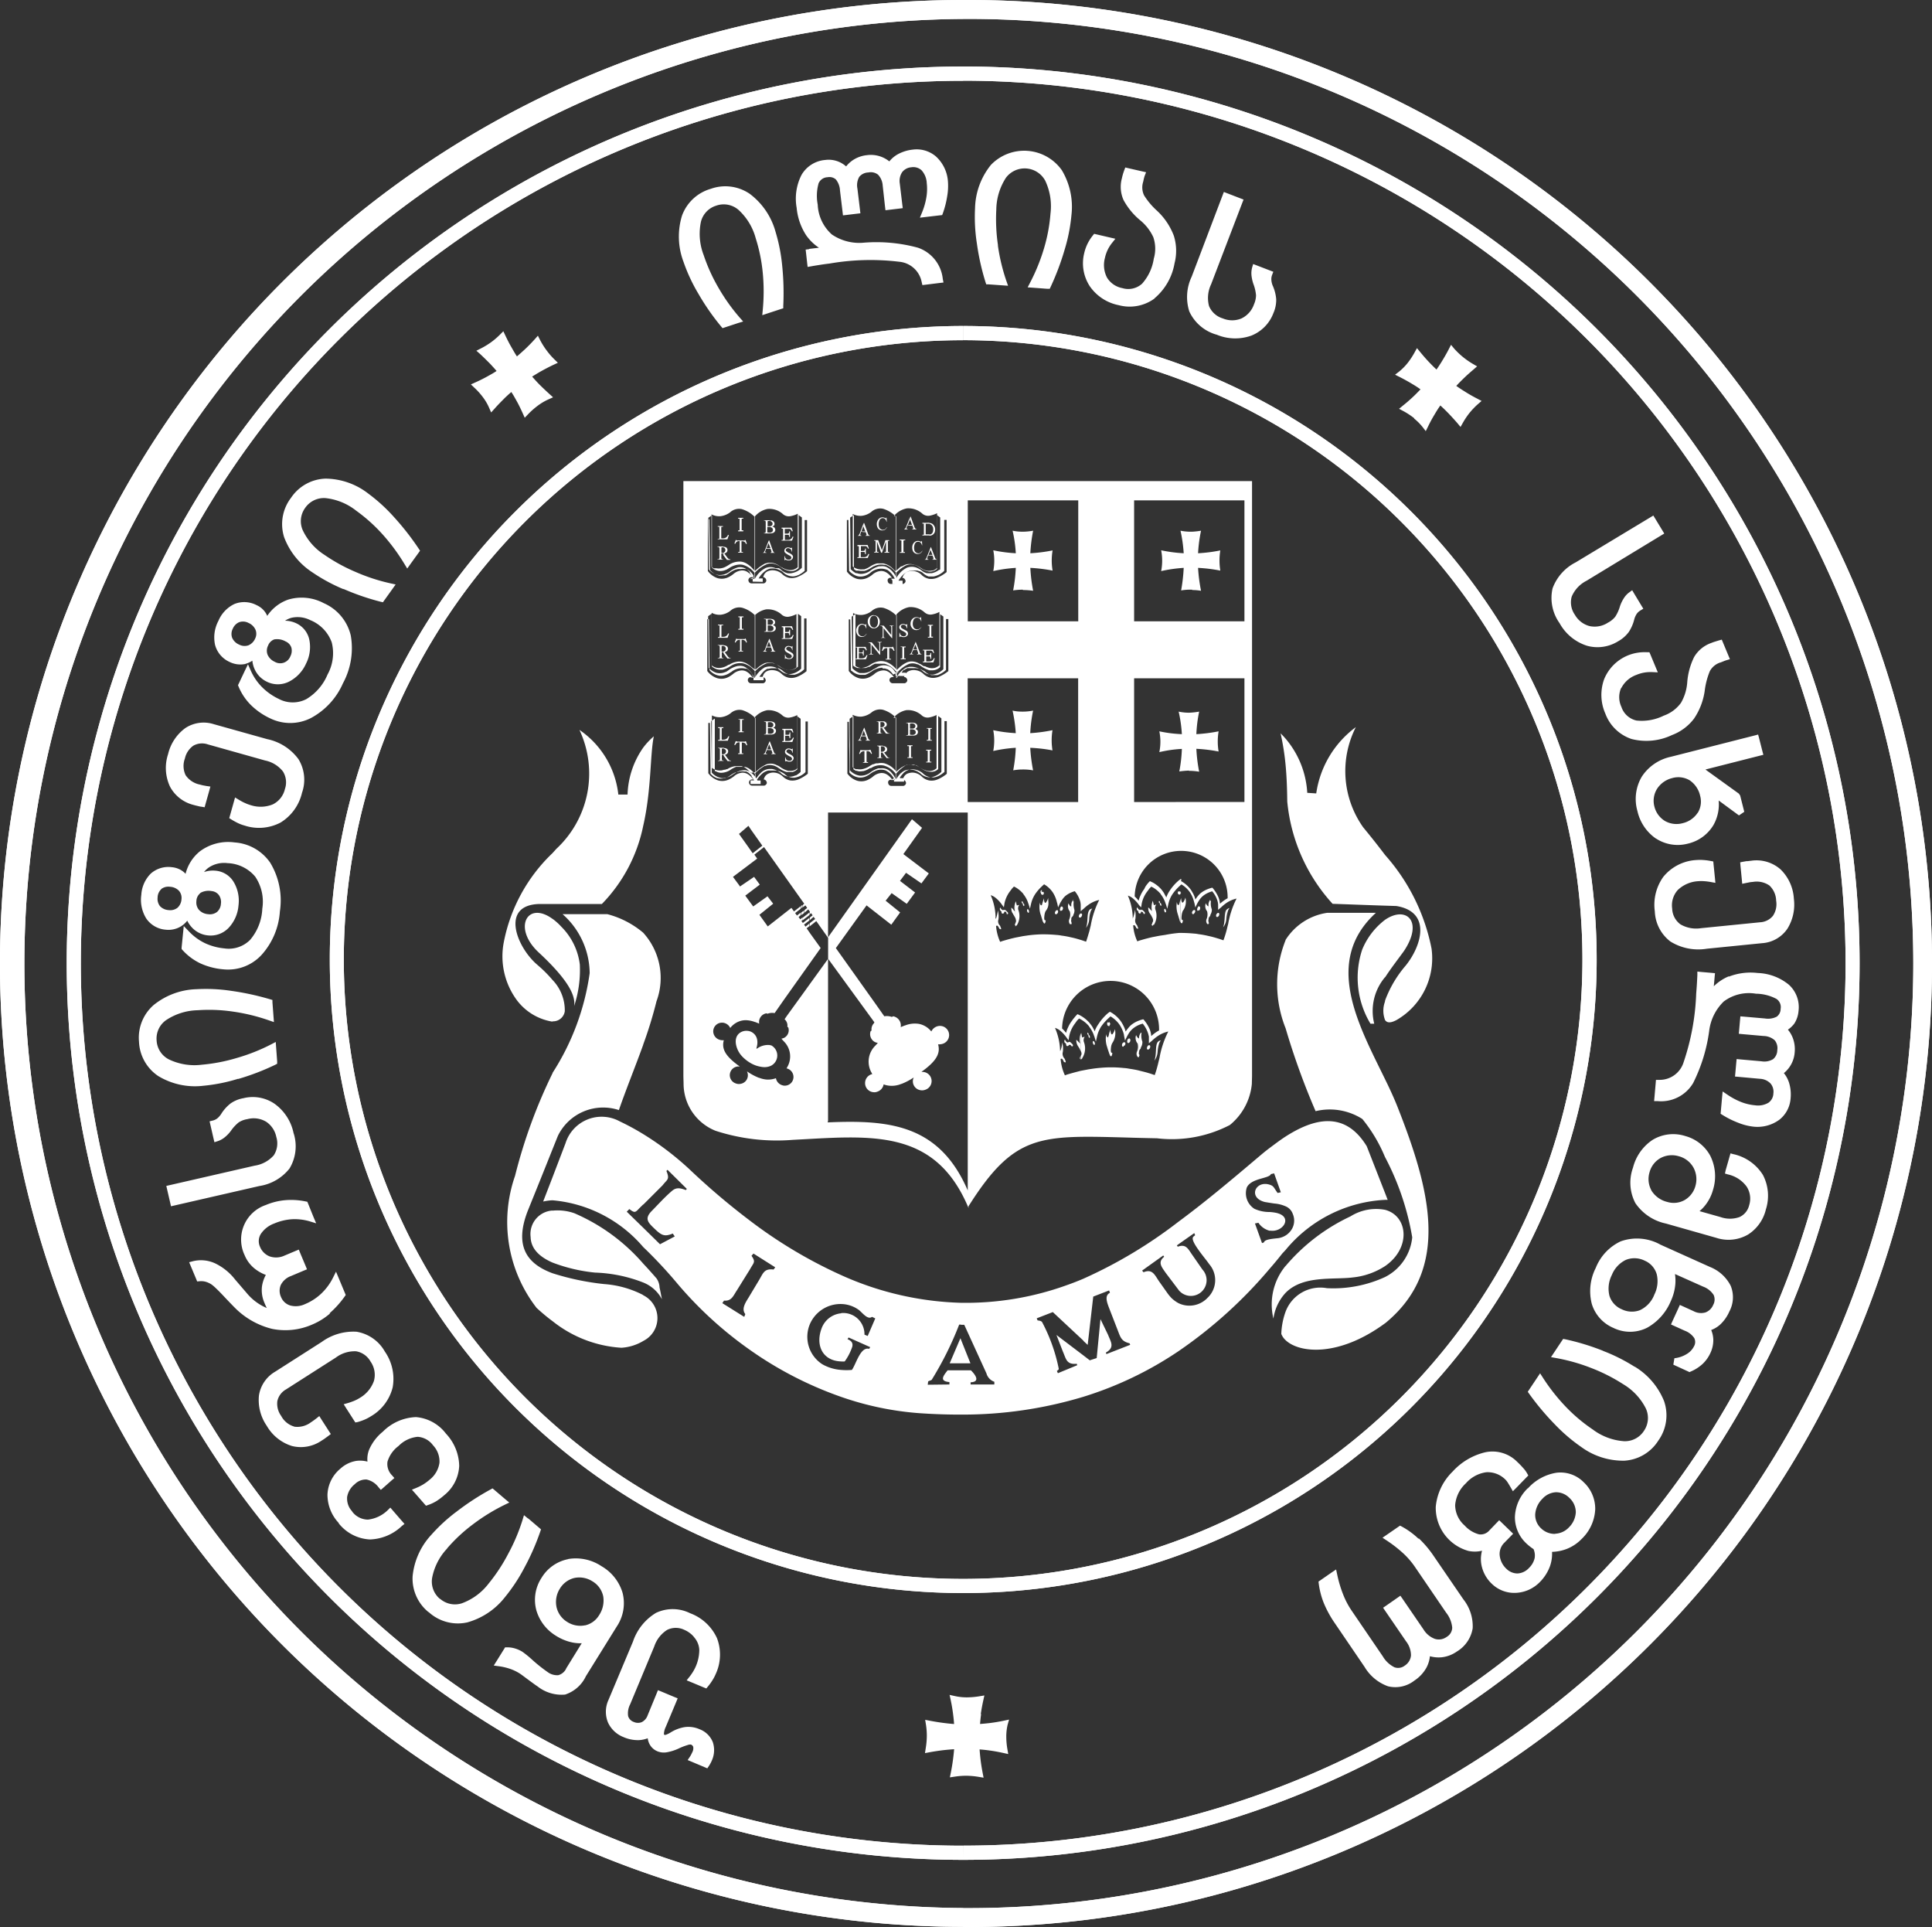 <svg id="ილიაუნის_ლოგო" data-name="ილიაუნის ლოგო" xmlns="http://www.w3.org/2000/svg" width="60" height="59.833" viewBox="0 0 60 59.833">
  <rect x="0" y="0" width="60" height="59.833" fill="#333333" stroke="none"/>
  <path id="Path_5" data-name="Path 5" d="M37.5,10.122h0A19.673,19.673,0,0,0,17.832,29.792h0A19.671,19.671,0,0,0,37.5,49.463h0v-.439h0a19.234,19.234,0,0,1-19.233-19.23h0A19.233,19.233,0,0,1,37.5,10.563h0Zm0-8.056h0A27.846,27.846,0,0,0,9.662,29.9v.006A27.85,27.85,0,0,0,37.5,57.747h0v-.439h0a27.4,27.4,0,1,1,0-54.8h0V2.066Zm0-1.478A29.334,29.334,0,0,0,8.347,29.913h0a29.329,29.329,0,0,0,29.158,29.33l0,.584A29.913,29.913,0,1,1,37.5,0V.589Zm0,48.875A19.671,19.671,0,0,0,57.176,29.79v0A19.672,19.672,0,0,0,37.506,10.122l0,.44a19.236,19.236,0,0,1,19.228,19.23h0A19.236,19.236,0,0,1,37.5,49.024Zm0,8.284a27.841,27.841,0,1,0,0-55.682v.44A27.407,27.407,0,0,1,64.906,29.9v.006a27.4,27.4,0,0,1-27.4,27.4Zm.17-57.16H37.5V0h.174a29.916,29.916,0,0,1,0,59.833H37.5v-.587h.174A29.331,29.331,0,0,0,67.009,29.907v.006A29.336,29.336,0,0,0,37.674.587Z" transform="translate(-7.59)" fill="#fff"/>
  <path id="Path_6" data-name="Path 6" d="M37.5,10.122h0A19.673,19.673,0,0,0,17.832,29.792h0A19.671,19.671,0,0,0,37.5,49.463h0v-.439h0a19.234,19.234,0,0,1-19.233-19.23h0A19.233,19.233,0,0,1,37.5,10.563h0Zm0-8.056h0A27.846,27.846,0,0,0,9.662,29.9v.006A27.85,27.85,0,0,0,37.5,57.747h0v-.439h0a27.4,27.4,0,1,1,0-54.8h0V2.066Zm0-1.478A29.334,29.334,0,0,0,8.347,29.913h0a29.329,29.329,0,0,0,29.158,29.33l0,.584A29.913,29.913,0,1,1,37.5,0V.589Zm0,48.875A19.671,19.671,0,0,0,57.176,29.79v0A19.672,19.672,0,0,0,37.506,10.122l0,.44a19.236,19.236,0,0,1,19.228,19.23h0A19.236,19.236,0,0,1,37.5,49.024Zm0,8.284a27.841,27.841,0,1,0,0-55.682v.44A27.407,27.407,0,0,1,64.906,29.9v.006a27.4,27.4,0,0,1-27.4,27.4Zm.17-57.16H37.5V0h.174a29.916,29.916,0,0,1,0,59.833H37.5v-.587h.174A29.331,29.331,0,0,0,67.009,29.907v.006A29.336,29.336,0,0,0,37.674.587Z" transform="translate(-7.59)" fill="#fff"/>
  <path id="Path_7" data-name="Path 7" d="M77.8,45.221h0a1.326,1.326,0,0,1-.835-.718,1.47,1.47,0,0,1,.073-1.078L78,40.893l.038-.1.1.039.412.159.1.038-.039.1-.969,2.531h0a.985.985,0,0,0-.064.677.668.668,0,0,0,.429.383h0a.748.748,0,0,0,.579,0,.758.758,0,0,0,.387-.436h0a.727.727,0,0,0,.064-.28,1.259,1.259,0,0,0-.08-.349,1.26,1.26,0,0,1-.061-.27.7.7,0,0,1,.019-.242l.033-.112.108.041.418.161.1.038-.038.1a.364.364,0,0,0-.023.149.562.562,0,0,0,.042.182h0a1.286,1.286,0,0,1,.109.427,1.021,1.021,0,0,1-.086.423h0a1.212,1.212,0,0,1-.682.7h0a1.49,1.49,0,0,1-1.091-.032ZM75.887,44.1a1.307,1.307,0,0,1-1.112.209h0a1.426,1.426,0,0,1-.9-.588,1.3,1.3,0,0,1-.174-1.026h0a1.335,1.335,0,0,1,.1-.287h0a1.4,1.4,0,0,1,.168-.264l.041-.051.064.015.43.1.165.038-.105.132a1.1,1.1,0,0,0-.137.219,1.115,1.115,0,0,0-.082.242h0a.849.849,0,0,0,.064.613h0a.71.71,0,0,0,.477.327h0a.637.637,0,0,0,.613-.138,1.506,1.506,0,0,0,.363-.777,1.107,1.107,0,0,0-.015-.667,1.471,1.471,0,0,0-.407-.524h0a2.132,2.132,0,0,1-.517-.628,1,1,0,0,1-.051-.678c.008-.04.019-.081.03-.121h0c.012-.041.027-.084.042-.127l.033-.086.088.021.437.1.121.027-.045.114a1.391,1.391,0,0,0-.039.153l-.01.041a.565.565,0,0,0,.033.413,2.267,2.267,0,0,0,.4.474,2.061,2.061,0,0,1,.523.778,1.56,1.56,0,0,1,.021.857,1.829,1.829,0,0,1-.629,1.091ZM71.02,42.453a5.943,5.943,0,0,0,.263,1.1l.053.152-.16-.011-.447-.032h-.07l-.023-.068a7.517,7.517,0,0,1-.268-1.2h0a5.327,5.327,0,0,1-.057-1.1,2.215,2.215,0,0,1,.494-1.342,1.433,1.433,0,0,1,2.2.164,2.211,2.211,0,0,1,.3,1.393,5.329,5.329,0,0,1-.207,1.06,8.151,8.151,0,0,1-.436,1.164l-.031.067h-.073l-.453-.034-.16-.011.074-.143a6.009,6.009,0,0,0,.435-1.072,5.143,5.143,0,0,0,.2-1.078,1.855,1.855,0,0,0-.164-1.02.727.727,0,0,0-1.219-.091,1.862,1.862,0,0,0-.3.989,5.58,5.58,0,0,0,.052,1.108Zm-5.861.108.305-.036a1.469,1.469,0,0,1-.4-.39,1.876,1.876,0,0,1-.293-.849,1.617,1.617,0,0,1,.15-1.02.937.937,0,0,1,.737-.466h0a.809.809,0,0,1,.649.2.925.925,0,0,1,.229-.207h0a.969.969,0,0,1,.413-.142h0a.916.916,0,0,1,.7.193.9.9,0,0,1,.257-.218,1.244,1.244,0,0,1,.474-.148h0a.921.921,0,0,1,.712.209,1.157,1.157,0,0,1,.376.765h0a1.851,1.851,0,0,1-.022.473,2.847,2.847,0,0,1-.133.525l-.023.061-.064.007-.451.053-.177.021.068-.166a2.126,2.126,0,0,0,.134-.47,1.557,1.557,0,0,0,.011-.436.634.634,0,0,0-.161-.4.379.379,0,0,0-.319-.093h0a.394.394,0,0,0-.287.156.5.5,0,0,0-.07.35h0l.079.663.013.1-.105.013-.332.04-.1.012-.013-.105-.073-.662a.541.541,0,0,0-.144-.337.363.363,0,0,0-.3-.069h0a.378.378,0,0,0-.284.136.524.524,0,0,0-.057.364l.08.663.012.105-.105.012-.331.04-.105.012-.012-.105-.08-.663a.593.593,0,0,0-.128-.347.3.3,0,0,0-.258-.069.313.313,0,0,0-.279.189,1.435,1.435,0,0,0-.027.66,1.312,1.312,0,0,0,.44.929,1.51,1.51,0,0,0,.969.256,4.915,4.915,0,0,1,1.7.153,1.15,1.15,0,0,1,.775.97l.022.112-.113.013-.443.055-.1.012-.021-.092a.781.781,0,0,0-.7-.633,7.442,7.442,0,0,0-2.162.056c-.095.011-.19.024-.287.039s-.191.03-.284.047l-.11.019-.013-.112-.036-.326-.012-.1.105-.013Zm-2.2,2.3L62.537,45l-.068.022-.046-.055a7.27,7.27,0,0,1-.7-1.007,5.322,5.322,0,0,1-.467-1,2.213,2.213,0,0,1-.046-1.431h0a1.346,1.346,0,0,1,.893-.833h0a1.344,1.344,0,0,1,1.212.156,2.2,2.2,0,0,1,.8,1.178,5.336,5.336,0,0,1,.207,1.058,8.3,8.3,0,0,1,.033,1.243v.074l-.069.022-.43.141-.153.051.015-.161a6.046,6.046,0,0,0,0-1.157,5.142,5.142,0,0,0-.218-1.068h0a1.838,1.838,0,0,0-.537-.885.7.7,0,0,0-.692-.129h0a.7.7,0,0,0-.473.5,1.832,1.832,0,0,0,.087,1.04h0a5.394,5.394,0,0,0,.458,1.009,5.891,5.891,0,0,0,.66.927l.107.121ZM84.094,82.6a3.247,3.247,0,0,1,.451.532h0l.932,1.361a1.336,1.336,0,0,1,.288.9,1.036,1.036,0,0,1-.493.72,1.012,1.012,0,0,1-.471.178,1.026,1.026,0,0,1-.364-.033.94.94,0,0,1-.108.355,1.139,1.139,0,0,1-.373.4h0a.959.959,0,0,1-.82.178,1.394,1.394,0,0,1-.727-.6h0l-.929-1.365a3.361,3.361,0,0,1-.333-.606,2.462,2.462,0,0,1-.162-.617l-.008-.063.053-.036.363-.252.131-.088.033.154a3.783,3.783,0,0,0,.185.621,2.537,2.537,0,0,0,.262.5l.969,1.421h0a.864.864,0,0,0,.364.341.334.334,0,0,0,.319-.052h0a.418.418,0,0,0,.193-.313A.706.706,0,0,0,83.7,85.8l-.658-.961-.059-.087.087-.059.363-.253.087-.061.061.087.66.964h0a.691.691,0,0,0,.354.29.414.414,0,0,0,.364-.063h0a.341.341,0,0,0,.171-.284.875.875,0,0,0-.188-.467l-.969-1.421a2.489,2.489,0,0,0-.363-.421,4.022,4.022,0,0,0-.515-.4l-.13-.086.128-.088.364-.251.053-.036.057.03a2.424,2.424,0,0,1,.514.375Zm4.234-.146a.623.623,0,0,0,.429-.2h0a.706.706,0,0,0,.211-.467.606.606,0,0,0-.2-.446h0a.579.579,0,0,0-.417-.175.606.606,0,0,0-.417.2h0a.753.753,0,0,0-.227.485.569.569,0,0,0,.182.436.606.606,0,0,0,.435.172Zm-.848-1.407h0a1.51,1.51,0,0,1,.877-.485,1.014,1.014,0,0,1,.858.295h0a1.127,1.127,0,0,1,.356.835,1.359,1.359,0,0,1-.416.919h0a1.314,1.314,0,0,1-.471.316,1.371,1.371,0,0,1-.454.09,1.161,1.161,0,0,1-.063.442,1.363,1.363,0,0,1-.32.5h0a1.108,1.108,0,0,1-.72.33,1,1,0,0,1-.766-.279h0a1.091,1.091,0,0,1-.326-.6.984.984,0,0,1,.021-.428.958.958,0,0,1-.423.006,1.387,1.387,0,0,1-1.014-1.372,1.747,1.747,0,0,1,.523-1.091h0a1.986,1.986,0,0,1,1.015-.6,1.079,1.079,0,0,1,.994.3h0c.073.069.133.132.183.189a.88.88,0,0,1,.121.164l.038.068-.055.056-.324.333-.1.1-.07-.121c-.036-.063-.067-.114-.09-.149a.5.5,0,0,0-.059-.078h0a.775.775,0,0,0-.606-.242,1.022,1.022,0,0,0-.634.343h0a1.034,1.034,0,0,0-.334.678.849.849,0,0,0,.294.632h0a.914.914,0,0,0,.446.275.355.355,0,0,0,.322-.121l.233-.242.073-.075.076.073.281.272.076.074-.074.076-.222.227h0a.485.485,0,0,0-.121.378.66.66,0,0,0,.206.406h0a.492.492,0,0,0,.34.147.515.515,0,0,0,.364-.172h0a.615.615,0,0,0,.174-.3.492.492,0,0,0-.034-.285c-.038-.024-.074-.05-.109-.078h0a1.476,1.476,0,0,1-.127-.11h0a1.11,1.11,0,0,1-.342-.807,1.3,1.3,0,0,1,.4-.894Zm2.328-4.272a5.478,5.478,0,0,1,.984.493H90.8a2.219,2.219,0,0,1,.908,1.066,1.345,1.345,0,0,1-.177,1.228h0a1.34,1.34,0,0,1-1.049.624,2.2,2.2,0,0,1-1.346-.426h0a5.3,5.3,0,0,1-.818-.7,8.238,8.238,0,0,1-.8-.954l-.042-.059.041-.062.252-.377.09-.135.087.136a6.013,6.013,0,0,0,.716.908,5.1,5.1,0,0,0,.832.7h0a1.827,1.827,0,0,0,.969.364.7.7,0,0,0,.62-.319h0a.706.706,0,0,0,.059-.7,1.847,1.847,0,0,0-.708-.754,5.419,5.419,0,0,0-.988-.5A5.766,5.766,0,0,0,88.358,77l-.16-.029.09-.135.248-.373.04-.058.07.013a7.411,7.411,0,0,1,1.172.358Zm1.6-1.748h0a.924.924,0,0,0,.074-.627.656.656,0,0,0-.378-.426h0a.713.713,0,0,0-.582-.022.882.882,0,0,0-.434.467.933.933,0,0,0-.075.649.669.669,0,0,0,.382.417h0a.709.709,0,0,0,.56.03.878.878,0,0,0,.452-.485h0Zm.174-1.555,1.555.7a1.231,1.231,0,0,1,.64.581.938.938,0,0,1-.04.8,1.221,1.221,0,0,1-.288.409h0a.877.877,0,0,1-.276.167.85.85,0,0,1,.065.286.938.938,0,0,1-.091.43h0a1.091,1.091,0,0,1-.242.338,1.279,1.279,0,0,1-.364.234l-.044.019-.042-.021-.458-.21.033-.2a.909.909,0,0,0,.382-.13.582.582,0,0,0,.228-.242h0a.269.269,0,0,0,.007-.253h0a.606.606,0,0,0-.292-.228l-.331-.15-.1-.045.044-.1.187-.407.044-.1.1.045.33.15a.491.491,0,0,0,.363.039.418.418,0,0,0,.242-.233h0a.346.346,0,0,0,.015-.31.654.654,0,0,0-.324-.258l-.877-.392a1.345,1.345,0,0,1,.011.312,1.567,1.567,0,0,1-.141.529h0a1.686,1.686,0,0,1-.738.828,1.181,1.181,0,0,1-1.052,0h0a1.185,1.185,0,0,1-.662-.737,1.591,1.591,0,0,1,.121-1.121h0a1.534,1.534,0,0,1,.775-.826,1.5,1.5,0,0,1,1.212.09h0Zm-.271-1.683a.8.8,0,0,0,.5.364h0a.689.689,0,0,0,.54-.061.727.727,0,0,0,.333-.439h0a.759.759,0,0,0-.053-.55.734.734,0,0,0-.47-.371h0a.744.744,0,0,0-.549.051.716.716,0,0,0-.355.452h0a.728.728,0,0,0,.055.55Zm2.311-.621.121-.424.029-.1.1.028h.006a1.447,1.447,0,0,1,.9.64,1.392,1.392,0,0,1,.087,1.091h0v.007h0a1.274,1.274,0,0,1-.545.753,1.211,1.211,0,0,1-.986.105h0l-1.568-.445h0a1.527,1.527,0,0,1-.948-.634,1.365,1.365,0,0,1-.074-1.1h0a1.47,1.47,0,0,1,.606-.862,1.233,1.233,0,0,1,1.017-.121h0a1.254,1.254,0,0,1,.773.606,1.416,1.416,0,0,1,.088,1.068h0a1.333,1.333,0,0,1-.227.458,1.221,1.221,0,0,1-.191.2l.652.184a.883.883,0,0,0,.589,0,.536.536,0,0,0,.3-.364h0a.684.684,0,0,0-.078-.583A.978.978,0,0,0,93.7,71.3l-.1-.029Zm.1-6.012a1.862,1.862,0,0,1,.894-.112,1.608,1.608,0,0,1,.969.364.94.94,0,0,1,.3.816h0a.849.849,0,0,1-.13.389.82.82,0,0,1-.2.19.913.913,0,0,1,.154.264.99.99,0,0,1,.057.436h0a.914.914,0,0,1-.336.649.936.936,0,0,1,.161.3,1.247,1.247,0,0,1,.047.493h0a.921.921,0,0,1-.35.656,1.149,1.149,0,0,1-.826.211h0a1.781,1.781,0,0,1-.457-.121,2.746,2.746,0,0,1-.485-.242l-.055-.034.006-.064.04-.451.017-.178.148.1a2.181,2.181,0,0,0,.43.229h0a1.547,1.547,0,0,0,.426.1h0a.638.638,0,0,0,.414-.076h0a.364.364,0,0,0,.158-.293h0a.392.392,0,0,0-.091-.31.485.485,0,0,0-.328-.143h0l-.668-.061-.105-.009.01-.105.03-.333.01-.105.105.01.664.059h0a.532.532,0,0,0,.363-.065h0a.364.364,0,0,0,.131-.279h0a.388.388,0,0,0-.079-.307h0A.531.531,0,0,0,94.8,67h0l-.665-.059-.105-.01.01-.105.029-.331.01-.105.1.008.665.058a.592.592,0,0,0,.364-.056.3.3,0,0,0,.121-.242.307.307,0,0,0-.13-.31,1.39,1.39,0,0,0-.637-.161h0a1.3,1.3,0,0,0-1,.242,1.527,1.527,0,0,0-.45.9h0a5.133,5.133,0,0,1-.5,1.632,1.156,1.156,0,0,1-1.11.56H91.4l.01-.113.039-.446.008-.1h.1a.777.777,0,0,0,.761-.554,7.446,7.446,0,0,0,.389-2.128c.008-.1.016-.2.021-.289h0c.006-.1.011-.194.015-.286V65l.11.011.333.029.105.01-.01.1-.027.306a1.454,1.454,0,0,1,.463-.308ZM95.1,68.8Zm-.814-7.227.143-.017a1.13,1.13,0,0,1,.9.273,1.379,1.379,0,0,1,.411.909h0a1.42,1.42,0,0,1-.2.93,1.029,1.029,0,0,1-.786.45h0l-1.716.172a1.644,1.644,0,0,1-1.131-.223h0a1.232,1.232,0,0,1-.485-.936h0a1.491,1.491,0,0,1,.263-1.072,1.423,1.423,0,0,1,1.032-.523h.006a1.287,1.287,0,0,1,.206,0,1.865,1.865,0,0,1,.231.03l.078.015.007.079.045.446.013.139-.138-.025a1.84,1.84,0,0,0-.212-.027,1.2,1.2,0,0,0-.176,0,1,1,0,0,0-.642.274.711.711,0,0,0-.174.579.633.633,0,0,0,.253.485.969.969,0,0,0,.645.121l1.831-.183a.55.55,0,0,0,.4-.2.652.652,0,0,0,.1-.47h0a.669.669,0,0,0-.211-.473.7.7,0,0,0-.519-.109h0a.671.671,0,0,0-.121.016l-.082.016-.121.025-.011-.121-.044-.446-.008-.1.094-.018.108-.019Zm-1.532-1.5a.668.668,0,0,0,.076-.527.786.786,0,0,0-.326-.485.687.687,0,0,0-.542-.069h0a.782.782,0,0,0-.463.322.7.7,0,0,0-.09.563h0a.727.727,0,0,0,.331.449h0a.727.727,0,0,0,.551.065.761.761,0,0,0,.463-.324Zm-1.293.8a1.415,1.415,0,0,1-.58-.86h0a1.361,1.361,0,0,1,.137-1.066,1.436,1.436,0,0,1,.9-.616l2.612-.664.1-.027.027.1.109.429.027.1-.1.025-1.7.432,1.038.748.041.059.128.506-.165.112-.63-.463a1.307,1.307,0,0,1-.158.755,1.253,1.253,0,0,1-.806.586h0a1.235,1.235,0,0,1-.985-.162ZM90.373,56.2a.71.71,0,0,0,.011.581h0a.639.639,0,0,0,.468.424,1.537,1.537,0,0,0,.848-.152,1.12,1.12,0,0,0,.536-.4,1.485,1.485,0,0,0,.193-.636,2.132,2.132,0,0,1,.213-.783,1,1,0,0,1,.526-.435h0c.038-.015.075-.029.113-.041h0l.13-.04.09-.025.036.086.172.413.045.108-.113.034c-.039.011-.1.038-.182.07h-.008a.573.573,0,0,0-.32.266,2.338,2.338,0,0,0-.158.6,2.048,2.048,0,0,1-.333.875,1.537,1.537,0,0,1-.688.512,1.849,1.849,0,0,1-1.254.121,1.309,1.309,0,0,1-.813-.789,1.431,1.431,0,0,1-.036-1.07,1.348,1.348,0,0,1,1.029-.818,1.379,1.379,0,0,1,.311-.016h.065l.027.061.17.409.064.154-.167-.008a1.22,1.22,0,0,0-.259.016h0a1.146,1.146,0,0,0-.242.072h0a.848.848,0,0,0-.465.406Zm.234-1.736a1.029,1.029,0,0,1-.326.281h0a1.211,1.211,0,0,1-.969.137,1.489,1.489,0,0,1-.848-.7h0a1.347,1.347,0,0,1-.218-1.08,1.476,1.476,0,0,1,.717-.807l2.322-1.4.091-.055.055.091.229.377.055.091-.091.055L89.3,52.866h0a.978.978,0,0,0-.459.491h0a.672.672,0,0,0,.1.567h0a.74.74,0,0,0,.456.349.756.756,0,0,0,.571-.108h0a.717.717,0,0,0,.224-.182,1.2,1.2,0,0,0,.147-.324h0a1.132,1.132,0,0,1,.121-.252.649.649,0,0,1,.167-.181l.092-.067.059.1.231.383.056.091-.091.055a.38.38,0,0,0-.111.1.594.594,0,0,0-.078.17,1.267,1.267,0,0,1-.173.4ZM50.7,53.128a5.417,5.417,0,0,1-.969-.524h0a2.238,2.238,0,0,1-.877-1.091,1.346,1.346,0,0,1,.216-1.226h0a1.341,1.341,0,0,1,1.07-.593,2.195,2.195,0,0,1,1.333.469h0a5.251,5.251,0,0,1,.795.727,8.3,8.3,0,0,1,.767.981l.04.061-.042.059-.263.364-.093.131-.084-.138a6.061,6.061,0,0,0-.687-.929,5.13,5.13,0,0,0-.811-.727,1.853,1.853,0,0,0-.955-.393.706.706,0,0,0-.63.3h0a.7.7,0,0,0-.085.681,1.831,1.831,0,0,0,.683.782h0a5.394,5.394,0,0,0,.969.531,5.813,5.813,0,0,0,1.082.353l.158.034-.093.131-.261.364-.041.058-.069-.016a7.441,7.441,0,0,1-1.161-.4ZM47.461,54.15a.376.376,0,0,0-.2.2h0a.355.355,0,0,0-.023.282.408.408,0,0,0,.218.215h0a.363.363,0,0,0,.286.024.4.4,0,0,0,.211-.209h0a.332.332,0,0,0,.013-.273.416.416,0,0,0-.216-.213h0a.363.363,0,0,0-.284-.027Zm-.2.2Zm.689.312Zm.606.021a.324.324,0,0,0-.2.194h0a.349.349,0,0,0-.016.284.439.439,0,0,0,.223.221h0a.338.338,0,0,0,.485-.172h0a.377.377,0,0,0,.03-.272.321.321,0,0,0-.177-.188h0a.529.529,0,0,0-.345-.065Zm-.894.763a.756.756,0,0,1-.5-.059h0a.812.812,0,0,1-.453-.529,1.1,1.1,0,0,1,.105-.75h0a1.011,1.011,0,0,1,.5-.523.826.826,0,0,1,.686.038h0a.644.644,0,0,1,.282.242h0a.647.647,0,0,1,.047.091,1.294,1.294,0,0,1,.653-.506h0a1.461,1.461,0,0,1,1.105.112h0a1.461,1.461,0,0,1,.836,1,2.286,2.286,0,0,1-.242,1.486h0a2.238,2.238,0,0,1-.992,1.078,1.416,1.416,0,0,1-1.261.015h0a2.143,2.143,0,0,1-.606-.417,1.751,1.751,0,0,1-.383-.573l-.018-.044.021-.042.189-.4.1-.206.093.209a1.7,1.7,0,0,0,.344.5,1.845,1.845,0,0,0,.516.364h0a.925.925,0,0,0,.86.008,1.613,1.613,0,0,0,.658-.763h0a1.369,1.369,0,0,0,.13-1,1.176,1.176,0,0,0-.666-.689h0a.866.866,0,0,0-.584-.073.673.673,0,0,0-.2.091.838.838,0,0,1,.364.087h0a.727.727,0,0,1,.394.523,1.138,1.138,0,0,1-.108.727A1.153,1.153,0,0,1,49,56a.77.77,0,0,1-.682,0h0a.787.787,0,0,1-.373-.373.835.835,0,0,1-.078-.28.727.727,0,0,1-.223.1ZM46.178,59.86c-.044-.01-.091-.021-.139-.035h0a1.139,1.139,0,0,1-.727-.563,1.366,1.366,0,0,1-.062-1.014h0a1.4,1.4,0,0,1,.537-.81,1.034,1.034,0,0,1,.878-.121h0l1.664.466h0a1.607,1.607,0,0,1,.969.62,1.218,1.218,0,0,1,.111,1.045,1.475,1.475,0,0,1-.665.924,1.436,1.436,0,0,1-1.121.093,1.232,1.232,0,0,1-.2-.074h0a2.066,2.066,0,0,1-.206-.113l-.068-.042.022-.076.121-.43.038-.136.121.073c.068.041.132.076.19.1a1.16,1.16,0,0,0,.164.062h0a1,1,0,0,0,.7-.022.706.706,0,0,0,.373-.474.637.637,0,0,0-.061-.547.95.95,0,0,0-.557-.341l-1.778-.5h0a.551.551,0,0,0-.446.04.658.658,0,0,0-.264.4h0a.662.662,0,0,0,.023.518h0a.7.7,0,0,0,.446.291h0a1.074,1.074,0,0,0,.121.029l.081.015.121.017-.033.121-.121.43-.025.092-.093-.016a.579.579,0,0,1-.11-.021Zm-1.132,2.574a.364.364,0,0,0-.121.255V62.7h0A.364.364,0,0,0,45,62.97h0a.4.4,0,0,0,.269.121h0a.363.363,0,0,0,.276-.075.388.388,0,0,0,.121-.265h0a.334.334,0,0,0-.081-.263h0a.414.414,0,0,0-.274-.121.363.363,0,0,0-.276.072ZM45.678,62.753Zm.572-.188a.327.327,0,0,0-.121.251.351.351,0,0,0,.082.27.427.427,0,0,0,.285.132.363.363,0,0,0,.274-.07h0a.364.364,0,0,0,.121-.255.37.37,0,0,0-.064-.269A.32.32,0,0,0,46.6,62.5a.522.522,0,0,0-.347.057Zm-.584,1.021a.746.746,0,0,1-.485.114.807.807,0,0,1-.606-.344h0a1.1,1.1,0,0,1-.156-.742h0a1.01,1.01,0,0,1,.292-.655h0a.82.82,0,0,1,.657-.2h0a.672.672,0,0,1,.35.135.819.819,0,0,1,.075.07,1.3,1.3,0,0,1,.448-.7,1.467,1.467,0,0,1,1.074-.274h0a1.461,1.461,0,0,1,1.107.63,2.264,2.264,0,0,1,.3,1.512h0a2.234,2.234,0,0,1-.568,1.349,1.414,1.414,0,0,1-1.184.449h0a2.148,2.148,0,0,1-.711-.182,1.771,1.771,0,0,1-.555-.41L45.67,64.3v-.047l.044-.439.023-.228.159.165a1.7,1.7,0,0,0,.494.364,1.826,1.826,0,0,0,.606.165.936.936,0,0,0,.8-.263,1.593,1.593,0,0,0,.38-.97,1.387,1.387,0,0,0-.219-.993,1.174,1.174,0,0,0-.86-.421.86.86,0,0,0-.573.129.692.692,0,0,0-.158.148.848.848,0,0,1,.373-.041h0a.727.727,0,0,1,.537.331,1.134,1.134,0,0,1,.161.744h0a1.15,1.15,0,0,1-.3.691.769.769,0,0,1-.643.242h0a.78.78,0,0,1-.481-.223h0a.849.849,0,0,1-.168-.235.7.7,0,0,1-.178.165Zm1.758,4.743a5.293,5.293,0,0,1-1.077.216h0a2.2,2.2,0,0,1-1.4-.3,1.348,1.348,0,0,1-.6-1.067h0A1.346,1.346,0,0,1,44.8,66.04a2.213,2.213,0,0,1,1.333-.493h0a5.272,5.272,0,0,1,1.077.051,8.328,8.328,0,0,1,1.212.263l.069.021v.074l.034.451.012.161-.153-.053a5.926,5.926,0,0,0-1.122-.273,5.056,5.056,0,0,0-1.091-.042,1.842,1.842,0,0,0-.985.309.7.7,0,0,0-.292.632h0a.7.7,0,0,0,.382.586,1.834,1.834,0,0,0,1.028.164h0a5.4,5.4,0,0,0,1.091-.212,5.8,5.8,0,0,0,1.055-.419l.143-.075.012.161.033.446v.07l-.063.033a7.489,7.489,0,0,1-1.146.439ZM46.126,65.551ZM44.351,67.185Zm4.8,2.84h0a1.331,1.331,0,0,1-.131,1.091,1.477,1.477,0,0,1-.935.542h0l-2.644.606-.1.023-.023-.1-.1-.432-.023-.1.1-.023,2.644-.606h0a.986.986,0,0,0,.593-.321.677.677,0,0,0,.079-.57h0a.746.746,0,0,0-.309-.469.753.753,0,0,0-.588-.085h0a.693.693,0,0,0-.269.1,1.212,1.212,0,0,0-.242.261h0a1.091,1.091,0,0,1-.19.2.686.686,0,0,1-.215.121l-.109.035-.027-.113-.1-.436-.023-.1.1-.024a.385.385,0,0,0,.137-.065.626.626,0,0,0,.121-.136h0a1.244,1.244,0,0,1,.293-.329.991.991,0,0,1,.4-.164h0a1.2,1.2,0,0,1,.969.175A1.491,1.491,0,0,1,49.149,70.025Zm1.129,5.59a2.047,2.047,0,0,1-.538.337,2.077,2.077,0,0,1-1.264.141,2.457,2.457,0,0,1-1.168-.669h0s-.121-.121-.383-.4c-.075-.079-.141-.145-.2-.2h0a1.093,1.093,0,0,0-.128-.109.65.65,0,0,0-.185-.085.521.521,0,0,0-.183-.016l-.078.007-.029-.072-.173-.413-.047-.112.121-.032a1.045,1.045,0,0,1,.689.069,1.735,1.735,0,0,1,.617.5h0l.364.424h0a1.62,1.62,0,0,0,.62.461c-.025-.048-.048-.1-.074-.164h0a.985.985,0,0,1-.076-.5,1.062,1.062,0,0,1,.121-.364,1.239,1.239,0,0,1-.353-.2,1.034,1.034,0,0,1-.305-.411h0a1.132,1.132,0,0,1,.656-1.559h0a2.014,2.014,0,0,1,.6-.15h0a2.22,2.22,0,0,1,.635.038l.055.011.022.052.168.417.085.2-.212-.065a1.658,1.658,0,0,0-.55-.061,1.68,1.68,0,0,0-.536.13h0a.848.848,0,0,0-.424.331h0a.423.423,0,0,0-.023.392h0a.533.533,0,0,0,.3.3.615.615,0,0,0,.457-.023h0l.349-.147.1-.041.04.1.173.412.041.1-.1.041-.4.169a.57.57,0,0,0-.313.275.461.461,0,0,0,.007.377h0a.448.448,0,0,0,.284.261.669.669,0,0,0,.46-.042,1.664,1.664,0,0,0,.5-.322,1.767,1.767,0,0,0,.363-.485l.1-.2.088.21.191.458.023.055-.034.049a2.989,2.989,0,0,1-.47.521Zm-1.106,3.516a.7.7,0,0,0,.513-.137c.036-.023.07-.047.1-.069l.068-.051.091-.073.063.1.242.377.053.081-.078.059-.087.064a1.4,1.4,0,0,1-.121.081h0a1.134,1.134,0,0,1-.926.166,1.373,1.373,0,0,1-.778-.626h0a1.409,1.409,0,0,1-.242-.941,1.034,1.034,0,0,1,.5-.737h0L50.02,76.5h0a1.676,1.676,0,0,1,1.08-.318,1.238,1.238,0,0,1,.883.618h0a1.482,1.482,0,0,1,.242,1.108,1.436,1.436,0,0,1-.677.9h0a1.342,1.342,0,0,1-.187.1,1.855,1.855,0,0,1-.221.078L51.066,79l-.044-.067-.242-.378-.076-.121.136-.039a2.035,2.035,0,0,0,.2-.072h0a1.092,1.092,0,0,0,.155-.081.994.994,0,0,0,.448-.533.713.713,0,0,0-.105-.6h0a.635.635,0,0,0-.447-.319.969.969,0,0,0-.63.194l-1.549.99h0a.549.549,0,0,0-.269.364.645.645,0,0,0,.121.461h0a.664.664,0,0,0,.4.327Zm1.636,2.2a.578.578,0,0,0,.156.428h0v.006a.618.618,0,0,0,.491.251,1.052,1.052,0,0,0,.614-.293h0l.081-.08.074.086.293.338.073.082-.084.067a1.5,1.5,0,0,1-.99.416,1.32,1.32,0,0,1-.969-.5h0V82.12a1.282,1.282,0,0,1-.349-.885,1.1,1.1,0,0,1,.4-.8h0a.959.959,0,0,1,.493-.242.9.9,0,0,1,.349.022.79.79,0,0,1,.056-.381,1.469,1.469,0,0,1,.423-.55h0a1.528,1.528,0,0,1,1.026-.451,1.3,1.3,0,0,1,.933.514,1.5,1.5,0,0,1,.411,1,1.239,1.239,0,0,1-.464.91,1.854,1.854,0,0,1-.242.183,1.264,1.264,0,0,1-.258.121l-.067.024-.047-.053-.291-.333-.1-.112.137-.056a1.669,1.669,0,0,0,.218-.11,1.512,1.512,0,0,0,.194-.143.816.816,0,0,0,.307-.527.728.728,0,0,0-.2-.543A.641.641,0,0,0,53,79.445a.956.956,0,0,0-.594.286.944.944,0,0,0-.342.485.5.5,0,0,0,.144.429l.07.08-.081.069-.26.23-.08.069-.07-.08a.628.628,0,0,0-.374-.242.485.485,0,0,0-.364.144.646.646,0,0,0-.242.418Zm5.626.65.34.29.055.047-.022.067a7.383,7.383,0,0,1-.494,1.124,5.376,5.376,0,0,1-.606.918h0a2.249,2.249,0,0,1-1.166.78,1.344,1.344,0,0,1-1.2-.32h-.007a1.342,1.342,0,0,1-.492-1.112,2.2,2.2,0,0,1,.583-1.289h0a5.211,5.211,0,0,1,.794-.727,8.011,8.011,0,0,1,1.042-.678l.063-.035.056.047.344.293.121.1-.144.07a5.977,5.977,0,0,0-.985.606,5.039,5.039,0,0,0-.8.744v.006h0a1.823,1.823,0,0,0-.468.914.7.7,0,0,0,.242.651H53.7a.7.7,0,0,0,.677.136A1.846,1.846,0,0,0,55.206,84h0a5.409,5.409,0,0,0,.607-.923,5.864,5.864,0,0,0,.443-1.045l.047-.154.121.1ZM58.2,85.3a.685.685,0,0,0,.437-.319h0a.819.819,0,0,0,.127-.581.71.71,0,0,0-.342-.472h0a.753.753,0,0,0-.557-.1.727.727,0,0,0-.45.335h0a.773.773,0,0,0-.1.576.727.727,0,0,0,.337.458h0a.745.745,0,0,0,.55.1Zm-.521-2.061a1.44,1.44,0,0,1,1.034.225h0a1.422,1.422,0,0,1,.652.827,1.3,1.3,0,0,1-.182,1.046h0l-.957,1.54a1.084,1.084,0,0,1-.646.571,1.2,1.2,0,0,1-.859-.256h0c-.042-.025-.154-.108-.271-.194s-.242-.183-.3-.217h0a1.426,1.426,0,0,0-.285-.133h0a1.805,1.805,0,0,0-.339-.079l-.162-.022.087-.138.236-.379.029-.048h.057a.809.809,0,0,1,.242.032.962.962,0,0,1,.242.108h0a3.135,3.135,0,0,1,.291.236,4.725,4.725,0,0,0,.485.388.492.492,0,0,0,.336.1h0a.385.385,0,0,0,.242-.2v-.006l.485-.786a1.21,1.21,0,0,1-.288-.023,1.53,1.53,0,0,1-.516-.211h0a1.377,1.377,0,0,1-.6-.771h0a1.243,1.243,0,0,1,.154-1.022h0a1.246,1.246,0,0,1,.826-.583Zm2.74,1.665a1.214,1.214,0,0,1,1.044.019,1.48,1.48,0,0,1,.834.775,1.434,1.434,0,0,1-.045,1.124h0a1.28,1.28,0,0,1-.1.187,1.6,1.6,0,0,1-.137.189l-.05.061-.073-.03-.407-.17-.13-.053.087-.11a1.5,1.5,0,0,0,.121-.175,1.308,1.308,0,0,0,.184-.667.641.641,0,0,0-.155-.379h0a.648.648,0,0,0-.136-.135h0a.783.783,0,0,0-.171-.1h0a.606.606,0,0,0-.536,0,.97.97,0,0,0-.4.513l-.75,1.8a.606.606,0,0,0-.062.364.275.275,0,0,0,.178.182.311.311,0,0,0,.242.006.364.364,0,0,0,.181-.2h0l.285-.693.04-.1.1.04.413.173.1.04-.041.1-.33.789a.55.55,0,0,0-.056.211c0,.018,0,.028.012.032A.154.154,0,0,0,60.7,88.7h0a.768.768,0,0,0,.151-.072h0a1.182,1.182,0,0,1,.446-.17.861.861,0,0,1,.462.068h0a.708.708,0,0,1,.408.4.78.78,0,0,1-.033.576h0a.75.75,0,0,1-.041.084.913.913,0,0,1-.047.08l-.05.073-.079-.034-.41-.173-.121-.05.07-.105c.016-.024.029-.047.04-.068l.035-.072h0a.263.263,0,0,0,.028-.162A.112.112,0,0,0,61.486,89h0a.223.223,0,0,0-.1.015,1.937,1.937,0,0,0-.281.109h0a1.491,1.491,0,0,1-.356.114h0a.528.528,0,0,1-.291-.024h0a.485.485,0,0,1-.256-.227.562.562,0,0,1-.057-.182.88.88,0,0,1-.279.058,1.113,1.113,0,0,1-.474-.095h0a.884.884,0,0,1-.477-.445.875.875,0,0,1,.012-.708h0l.76-1.81a1.659,1.659,0,0,1,.727-.9Zm-4.726-37.7c-.1.1-.2.2-.3.314l-.11.121-.067-.153a1.593,1.593,0,0,0-.187-.318,2.156,2.156,0,0,0-.261-.291l-.114-.108.144-.065q.2-.089.385-.193c.091-.051.182-.1.269-.16-.067-.078-.136-.153-.206-.228-.1-.1-.2-.2-.308-.3l-.114-.1.136-.069a2.386,2.386,0,0,0,.31-.187,2.288,2.288,0,0,0,.285-.242l.107-.107.064.136c.063.133.128.261.2.382.05.088.1.177.158.263.082-.07.162-.142.242-.215h0c.107-.1.21-.206.309-.315l.1-.113.069.137a2.349,2.349,0,0,0,.2.318,2.209,2.209,0,0,0,.242.279l.109.107-.138.064c-.133.063-.262.131-.387.2-.093.053-.184.109-.274.165.07.08.141.159.214.234.1.1.206.2.315.3l.121.109-.151.068a1.733,1.733,0,0,0-.321.19h0a2.394,2.394,0,0,0-.3.264l-.108.113-.064-.143c-.059-.131-.121-.261-.193-.388-.051-.091-.1-.181-.159-.268-.08.068-.156.138-.231.212Zm28.261.618a2.417,2.417,0,0,0-.328-.218l-.147-.078.121-.1c.113-.09.221-.184.324-.282.076-.072.149-.147.221-.222a3.1,3.1,0,0,0-.262-.17c-.121-.074-.25-.144-.38-.211l-.148-.074.13-.1a1.768,1.768,0,0,0,.259-.262,2.355,2.355,0,0,0,.216-.327l.075-.136.1.121c.092.113.187.222.286.325.071.075.145.149.221.219.059-.084.115-.17.168-.257.074-.121.145-.242.213-.375l.07-.136.1.121a2.458,2.458,0,0,0,.27.258,2.518,2.518,0,0,0,.31.215l.13.075-.114.1c-.113.095-.219.19-.32.289-.074.072-.145.144-.213.218.087.061.176.121.267.176.121.078.252.152.383.219l.136.072-.115.1a2.33,2.33,0,0,0-.257.268,2.3,2.3,0,0,0-.207.307l-.075.132-.1-.121c-.1-.114-.2-.224-.3-.327-.073-.074-.148-.148-.227-.218q-.087.121-.171.266a4.293,4.293,0,0,0-.208.382l-.074.149-.1-.13a1.66,1.66,0,0,0-.265-.264ZM70.5,88.053c-.015.1-.025.206-.034.308.1-.007.208-.017.313-.03.143-.018.285-.042.427-.072l.162-.034-.046.162a1.617,1.617,0,0,0-.041.364,2.3,2.3,0,0,0,.034.39l.027.154-.154-.034c-.139-.03-.281-.057-.423-.076-.1-.015-.208-.025-.313-.034.007.1.017.2.028.3.017.143.04.287.067.429l.029.149-.15-.025a2.471,2.471,0,0,0-.374-.035,2.319,2.319,0,0,0-.374.028l-.149.022.03-.148c.029-.143.052-.285.07-.426h0c.013-.1.024-.2.032-.3-.105.007-.212.016-.319.028-.148.017-.293.039-.437.065l-.149.028.023-.15a2.429,2.429,0,0,0,.034-.371,2.185,2.185,0,0,0-.027-.364l-.024-.149.149.029c.147.028.294.052.44.07.1.013.207.024.309.032-.007-.107-.018-.211-.032-.315-.018-.142-.042-.286-.073-.429l-.035-.161.161.036a1.723,1.723,0,0,0,.372.041,2.472,2.472,0,0,0,.394-.034l.154-.025-.034.153c-.031.142-.058.284-.078.427Z" transform="translate(-40.03 -34.833)" fill="#fff"/>
  <path id="Path_8" data-name="Path 8" d="M183.869,139.4c.1-.3-.02-.477-.183-.541a.345.345,0,0,0-.092-.019.353.353,0,0,0-.175.029c-.149.066-.248.235-.142.52a.754.754,0,0,0,.146.235,1.172,1.172,0,0,0,.272.217h0a1.022,1.022,0,0,0,.168.077h0a.982.982,0,0,0,.16.039.4.4,0,0,0,.063.008h0a.47.47,0,0,0,.249-.045.357.357,0,0,0,0-.629h-.009a.351.351,0,0,0-.05-.011h0a.576.576,0,0,0-.392.119v-.014h-.006l-.012.008Zm5.328-13.165h.161v.023h-.012a.066.066,0,0,0-.027,0l-.012.015a.217.217,0,0,0,0,.031v.261a.227.227,0,0,0,0,.026.014.014,0,0,0,.012.012h.039v.027H189.2v-.024h.015a.041.041,0,0,0,.023,0s.007,0,.011-.012,0-.012,0-.026v-.295l-.011-.012a.041.041,0,0,0-.023,0H189.2v-.023Zm-.845.673h.161v.023h-.039a.041.041,0,0,0-.011.015.207.207,0,0,0,0,.03v.259a.14.14,0,0,0,0,.027.055.055,0,0,0,.011.015h.039v.023h-.157v-.023h.039l.012-.012v-.3a.275.275,0,0,0,0-.031l-.012-.011h-.039v-.024Zm-.531.007h.022v.012h.256v-.012h.02l.046.117-.027.012a.188.188,0,0,0-.047-.068.117.117,0,0,0-.068-.02H188v.32a.015.015,0,0,0,.008.012.011.011,0,0,0,.011,0,.118.118,0,0,0,.035,0v.023h-.164v-.023a.106.106,0,0,0,.034,0,.02.02,0,0,0,.015-.009.065.065,0,0,0,0-.029v-.291h-.023a.155.155,0,0,0-.049.008.1.1,0,0,0-.038.029.118.118,0,0,0-.031.05l-.027-.012.042-.117Zm-.1-.656h.107l.235.29v-.225a.094.094,0,0,0-.008-.043.042.042,0,0,0-.034-.014h-.012v-.012h.134v.007h-.012a.06.06,0,0,0-.039.014.146.146,0,0,0,0,.043v.329h-.011l-.257-.313v.241c0,.023,0,.039.007.042a.058.058,0,0,0,.035.015h.012v.007h-.134v-.007h.011a.044.044,0,0,0,.035-.015.109.109,0,0,0,.007-.042v-.271a.353.353,0,0,0-.026-.028l-.022-.009h-.027v-.012Zm-.2-.322a.176.176,0,0,1,.134.058.2.2,0,0,1,.053.142.222.222,0,0,1-.053.148.185.185,0,0,1-.137.058v-.019a.107.107,0,0,0,.09-.046.2.2,0,0,0,.041-.141.235.235,0,0,0-.039-.149.117.117,0,0,0-.087-.039v-.019Zm0,.4v-.019a.094.094,0,0,1-.081-.042.2.2,0,0,1-.041-.144.22.22,0,0,1,.038-.142.106.106,0,0,1,.084-.039v-.019a.18.18,0,0,0-.127.05.188.188,0,0,0-.061.149.2.2,0,0,0,.054.148A.171.171,0,0,0,187.523,126.345Zm1.357.676h-.066V127h.058l-.058-.157v-.06l.008-.027h0l.123.32a.142.142,0,0,0,.026.054.052.052,0,0,0,.034.012v.011h-.14v-.011a.059.059,0,0,0,.029-.008.022.022,0,0,0,.008-.015.215.215,0,0,0-.011-.042l-.023-.054Zm-.066,0V127h-.062l.062-.153v-.065l-.117.293a.193.193,0,0,1-.032.054.11.11,0,0,1-.026.012v.011h.109v-.011a.056.056,0,0,1-.033-.008.025.025,0,0,1-.008-.015.174.174,0,0,1,.008-.035l.027-.061Zm.235-.007h.313l.034.1-.022.007a.1.1,0,0,0-.019-.038.085.085,0,0,0-.027-.027.079.079,0,0,0-.031-.012.191.191,0,0,0-.054,0h-.092v.146h.069a.073.073,0,0,0,.039-.008.064.064,0,0,0,.019-.022.139.139,0,0,0,0-.035v-.007h.028v.175h-.028v-.015a.11.11,0,0,0,0-.031.02.02,0,0,0-.013-.014c0-.008-.006-.008-.014-.012h-.1v.157h.089a.176.176,0,0,0,.072-.013.149.149,0,0,0,.049-.038.262.262,0,0,0,.032-.054l.022.008-.042.127h-.326v-.027h.039s.007-.008.007-.012v-.325s0-.008-.012-.008h-.034v-.022Zm-2.09-.088h.31l.038.1-.027.011a.1.1,0,0,0-.018-.041.138.138,0,0,0-.028-.022.132.132,0,0,0-.026-.016h-.149v.146h.069c.019,0,.029,0,.038-.008a.03.03,0,0,0,.019-.022.074.074,0,0,0,0-.035v-.007h.026v.163h-.026v-.015a.049.049,0,0,0,0-.028.034.034,0,0,0-.008-.018c-.007,0-.011-.008-.019-.012h-.1v.153l.008.007h.08a.191.191,0,0,0,.072-.011.117.117,0,0,0,.05-.039.284.284,0,0,0,.031-.053l.027.007-.047.126h-.32v-.022h.034l.012-.012v-.3a.059.059,0,0,0,0-.027s0-.007-.012-.007a.118.118,0,0,0-.031,0v-.022Zm1.6-.711v.134h-.012a.2.2,0,0,0-.019-.06.1.1,0,0,0-.039-.039.124.124,0,0,0-.054-.012.066.066,0,0,0-.053.019.054.054,0,0,0-.018.039.057.057,0,0,0,.011.034.333.333,0,0,0,.088.058l.08.041a.14.14,0,0,1,.031.039.117.117,0,0,1,.012.046.093.093,0,0,1-.035.073.134.134,0,0,1-.092.035h-.034a.122.122,0,0,1-.039-.012l-.038-.007a.014.014,0,0,0-.012,0,.037.037,0,0,1-.008.019h-.011v-.134h.011a.193.193,0,0,0,.024.061.087.087,0,0,0,.038.034.118.118,0,0,0,.062.015.081.081,0,0,0,.056-.019.054.054,0,0,0,.023-.047.07.07,0,0,0-.007-.026c0-.012-.016-.019-.027-.027a.384.384,0,0,0-.062-.039q-.039-.019-.075-.042a.149.149,0,0,1-.035-.038.088.088,0,0,1-.012-.046.086.086,0,0,1,.035-.068.125.125,0,0,1,.087-.032.172.172,0,0,1,.069.016l.023.007h.011a.026.026,0,0,0,.008-.02Zm.432-.214.008.13h-.008a.155.155,0,0,0-.05-.085.129.129,0,0,0-.144-.007.136.136,0,0,0-.046.065.278.278,0,0,0-.019.107.234.234,0,0,0,.019.093.117.117,0,0,0,.046.056.135.135,0,0,0,.076.022.118.118,0,0,0,.065-.019.181.181,0,0,0,.062-.06H189a.172.172,0,0,1-.3.027.19.19,0,0,1-.039-.117.209.209,0,0,1,.092-.183.184.184,0,0,1,.18-.007c.008,0,.013.007.016.007h.015a.051.051,0,0,0,.008-.022Zm-1.709.214.012.134h-.012a.161.161,0,0,0-.046-.088.118.118,0,0,0-.072-.026.106.106,0,0,0-.066.022.133.133,0,0,0-.046.061.449.449,0,0,0-.015.107.235.235,0,0,0,.015.093.117.117,0,0,0,.046.058.127.127,0,0,0,.073.022.135.135,0,0,0,.061-.015.236.236,0,0,0,.061-.065h.008a.216.216,0,0,1-.066.076.144.144,0,0,1-.085.023.156.156,0,0,1-.137-.069.254.254,0,0,1-.038-.127.207.207,0,0,1,.027-.107.173.173,0,0,1,.066-.076.149.149,0,0,1,.09-.027.18.18,0,0,1,.076.02.022.022,0,0,0,.016.007.014.014,0,0,0,.011,0c.008-.007.008-.015.012-.023Zm.069.57h.108l.235.293v-.235a.1.1,0,0,0-.008-.046.047.047,0,0,0-.033-.012h-.013v-.011h.131v.011h-.012a.056.056,0,0,0-.039.015.116.116,0,0,0,0,.042v.329h-.012l-.256-.313v.235c0,.027,0,.042.008.046a.044.044,0,0,0,.034.012h.012v.012h-.135v-.012h.012c.016,0,.031,0,.034-.015a.064.064,0,0,0,.009-.042v-.262a.184.184,0,0,0-.027-.027l-.023-.011a.048.048,0,0,0-.027,0v-.011Zm.883-.833v1.691l.069-.063h0a.875.875,0,0,1,.275-.184h.006a.352.352,0,0,1,.109-.018h.018a.469.469,0,0,1,.235.076h.014l.038.023q.039.027.077.049h.036a.535.535,0,0,0,.177.059.33.33,0,0,0,.117-.006h.009a.378.378,0,0,0,.146-.083v-.333h0v-1.322a.774.774,0,0,1-.235.079.27.27,0,0,1-.235-.074.651.651,0,0,0-.469-.154.683.683,0,0,0-.4.235Zm0,1.748v.165h0a.751.751,0,0,1,.305-.3h.018a.375.375,0,0,1,.077-.02h.076a.575.575,0,0,1,.316.117h0a.629.629,0,0,0,.062.052h0a.394.394,0,0,0,.243.074h.026a.609.609,0,0,0,.326-.169V126h0v-.025l-.1-.07v1.242h0v.012h0v.386h0a.352.352,0,0,1-.272.1h-.059a.793.793,0,0,1-.244-.117.761.761,0,0,0-.117-.069h-.02a.369.369,0,0,0-.257-.011,1.055,1.055,0,0,0-.352.256Zm-.014.2v-.2a.724.724,0,0,0-.365-.251h-.1a.389.389,0,0,0-.052,0h-.143a.863.863,0,0,0-.117.063l-.023.015h0l-.022.013h0l-.011.006h-.028l-.026.012h0l-.031.012h0l-.034.012h-.138a.375.375,0,0,1-.171-.06h-.006v-1.615l-.117.081.022,1.6a.58.58,0,0,0,.205.143h0l.02.007h.146a.524.524,0,0,0,.269-.109h0l.009-.006h.009l.009-.006.008-.007h.009l.008-.006h0l.027-.016h0l.018-.009h0a.4.4,0,0,1,.536.048h0v.006h0l.006.006h0a1.056,1.056,0,0,1,.124.195h0v.016h0v.008Zm0-.255v-1.694a.962.962,0,0,0-.392-.235.418.418,0,0,0-.376.1.565.565,0,0,1-.289.117.511.511,0,0,1-.283-.058V127.5a.448.448,0,0,0,.137.074h.088a.556.556,0,0,0,.317-.106.634.634,0,0,1,.3-.108h.007a.469.469,0,0,1,.128.012l.031.008h.006a.734.734,0,0,1,.327.235Zm-.434-.072a.6.6,0,0,0-.345.127h0l-.009.006h-.009a.643.643,0,0,1-.17.089h-.154a.47.47,0,0,1-.257-.117h0l-.011-.009h-.012v-.006h-.006v-.029l-.015-1.079-.007-.482h-.046v1.6a.619.619,0,0,0,.309.224.469.469,0,0,0,.352-.041.842.842,0,0,0,.127-.082.455.455,0,0,1,.268-.117.288.288,0,0,1,.17.041.486.486,0,0,1,.135.117l.04.049H188.1a.093.093,0,0,0-.088.062.087.087,0,0,0-.006.029.076.076,0,0,0,.008.033.1.1,0,0,0,.086.067h.381a.108.108,0,0,0,.068-.052.091.091,0,0,0,.013-.041.1.1,0,0,0-.016-.047.1.1,0,0,0-.065-.052h-.021l.018-.043a.25.25,0,0,1,.117-.136.364.364,0,0,1,.221-.034.424.424,0,0,1,.248.117.449.449,0,0,0,.225.117.5.5,0,0,0,.262-.033,1.2,1.2,0,0,0,.285-.173v-1.616h-.073v1.58h0a.722.722,0,0,1-.27.161h-.18a.417.417,0,0,1-.147-.065h0a.469.469,0,0,1-.054-.045.542.542,0,0,0-.048-.031h-.007a.5.5,0,0,0-.283-.076h-.208a.452.452,0,0,0-.1.059h-.029v.006h0l-.053.076h.131v.106l-.318-.007v-.107h.117a.878.878,0,0,0-.2.069h0v-.007h0v-.006a.506.506,0,0,0-.17-.156h-.012l-.018-.008-.049-.015H187.8Zm0,0Zm.261.52Zm-.028,1.526H187.9l-.109-.146v-.058a.047.047,0,0,0,.034-.019.063.063,0,0,0,.031-.056.081.081,0,0,0-.023-.062.146.146,0,0,0-.041-.019v-.023a.218.218,0,0,1,.061.008.1.1,0,0,1,.048.034.074.074,0,0,1,.023.057.082.082,0,0,1-.026.061.136.136,0,0,1-.073.034l.085.117a.16.16,0,0,0,.049.049.1.1,0,0,0,.054.016v.011Zm-.222-.146v-.058a.189.189,0,0,1-.053.008h-.016v-.161a.235.235,0,0,1,.046,0h.023v-.023h-.184v.012h.015a.046.046,0,0,1,.035.012.087.087,0,0,1,.007.045v.238c0,.022,0,.039-.007.042s-.019.016-.035.016h-.015v.011h.172V129.6h-.013a.043.043,0,0,1-.034-.013.094.094,0,0,1-.008-.046v-.11h.042l.027.034Zm1.349.646h.161v.027h-.008a.064.064,0,0,0-.027,0l-.011.012v.295a.178.178,0,0,0,0,.026s.007.013.011.013a.093.093,0,0,0,.027,0h.012v.023h-.164v-.023h.015a.058.058,0,0,0,.023,0c.007,0,.012-.009.012-.013v-.32a.011.011,0,0,0-.012-.012.041.041,0,0,0-.023,0h-.015Zm.02-.673h.16v.023h-.039a.056.056,0,0,0-.011.015v.317a.042.042,0,0,0,.011.015h.039v.022h-.16v-.022h.012a.045.045,0,0,0,.026-.008.015.015,0,0,0,.012-.008v-.324l-.012-.012h-.038v-.023Zm-.6.535h.16v.027h-.014a.041.041,0,0,0-.023,0l-.011.012a.091.091,0,0,0,0,.034v.261a.059.059,0,0,0,0,.026l.011.012a.041.041,0,0,0,.023,0h.015v.023h-.16v-.023h.011a.065.065,0,0,0,.027,0l.012-.012v-.325A.018.018,0,0,0,188.6,130a.066.066,0,0,0-.027,0h-.011v-.027Zm.235-.508a.156.156,0,0,1,.066.031.086.086,0,0,1,.027.065.1.1,0,0,1-.019.059.125.125,0,0,1-.055.041.246.246,0,0,1-.09.012v-.022a.11.11,0,0,0,.069-.023.07.07,0,0,0,.026-.057.083.083,0,0,0-.054-.081l-.041-.011v-.024a.117.117,0,0,0,.038-.007.067.067,0,0,0,.034-.031.074.074,0,0,0-.019-.1.105.105,0,0,0-.053-.023v-.022a.206.206,0,0,1,.053.008.117.117,0,0,1,.069.038.088.088,0,0,1,.023.061.073.073,0,0,1-.02.054A.117.117,0,0,1,188.8,129.471Zm-.072.207v-.022h-.015a.2.2,0,0,1-.069-.008v-.164h.085v-.023h-.058a.062.062,0,0,1-.027,0v-.153a.185.185,0,0,1,.053-.008.093.093,0,0,1,.032,0v-.022h-.2v.012h.014a.056.056,0,0,1,.039.011.13.13,0,0,1,.008.05v.256a.107.107,0,0,1-.008.046c-.007.012-.018.015-.039.015h-.014v.012Zm-1.621.442h.019v.012h.257v-.012h.036l.046.117-.026.012a.164.164,0,0,0-.047-.069.128.128,0,0,0-.068-.019.054.054,0,0,0-.02,0h-.007v.333a.035.035,0,0,0,.013.007h.033v.023h-.158V130.5h.031a.032.032,0,0,0,.015-.012.067.067,0,0,0,0-.031v-.3h-.015a.09.09,0,0,0-.053.012.062.062,0,0,0-.039.026.139.139,0,0,0-.032.05l-.026-.012.046-.117Zm.92.257h-.107l-.117-.149v-.054a.07.07,0,0,0,.039-.019.076.076,0,0,0,.031-.058.072.072,0,0,0-.027-.061.118.118,0,0,0-.042-.019V130a.256.256,0,0,1,.061.007.141.141,0,0,1,.053.034.092.092,0,0,1,.019.058.094.094,0,0,1-.022.061.149.149,0,0,1-.076.034l.085.11a.155.155,0,0,0,.049.05.118.118,0,0,0,.053.015v.012Zm-.221-.149v-.054a.161.161,0,0,1-.05.008h-.014v-.169a.227.227,0,0,1,.045,0h.02v-.022h-.183V130h.015a.039.039,0,0,1,.033.012c.008,0,.013.019.013.046v.244a.064.064,0,0,1-.009.042c-.006.012-.018.015-.036.015h-.015v.012h.175v-.007h-.015a.044.044,0,0,1-.034-.012c-.007-.007-.007-.019-.007-.046V130.2h.041Zm-.532-.527h-.065v-.02h.058l-.058-.156v-.062l.007-.026h.012l.117.322a.137.137,0,0,0,.027.049.052.052,0,0,0,.035.014v.012h-.142v-.012a.065.065,0,0,0,.031-.007.033.033,0,0,0,.008-.015.117.117,0,0,0-.012-.041l-.023-.058Zm-.065,0v-.02h-.061l.061-.156v-.062l-.117.291a.287.287,0,0,1-.031.058.1.1,0,0,1-.026.011v.012h.11v-.012c-.02,0-.031,0-.035-.011a.021.021,0,0,1-.007-.015.114.114,0,0,1,.007-.031l.027-.065Zm.844,1.357h.117a.6.6,0,0,0-.289-.3.425.425,0,0,0-.352.038h-.008a.954.954,0,0,0-.117.075.666.666,0,0,1-.085.053h0a.436.436,0,0,1-.253.057.5.5,0,0,1-.3-.153h0V130.8q0-.4-.009-.8l-.009-.754H186.7v1.606a.6.6,0,0,0,.308.223.47.47,0,0,0,.352-.041.838.838,0,0,0,.129-.083.449.449,0,0,1,.262-.117.316.316,0,0,1,.171.043.525.525,0,0,1,.134.117l.041.049h-.045a.09.09,0,0,0-.086.061.073.073,0,0,0,0,.031.1.1,0,0,0,.007.034.094.094,0,0,0,.083.065h.387a.1.1,0,0,0,.065-.047.085.085,0,0,0,.014-.043.118.118,0,0,0-.08-.1l-.02-.007.015-.042a.251.251,0,0,1,.111-.134.4.4,0,0,1,.219-.036.438.438,0,0,1,.248.124.452.452,0,0,0,.229.117.48.48,0,0,0,.261-.034,1.138,1.138,0,0,0,.283-.173v-1.635h-.073V130.8h0a.934.934,0,0,1-.1.077h0a.507.507,0,0,1-.235.094h-.021a.431.431,0,0,1-.325-.136.558.558,0,0,0-.333-.117h-.02a.408.408,0,0,0-.1.026.45.45,0,0,0-.117.07h0l-.009.009h-.006v.006h0a1.054,1.054,0,0,0-.117.144h0v.007h0v.015h.129v.107h-.313v-.106Zm.161-1.941V130.8l.054-.049h0a1.376,1.376,0,0,1,.13-.1h.006a.589.589,0,0,1,.117-.06l.028-.007h.006a.368.368,0,0,1,.181.008h.1c.026.014.052.029.08.048a.716.716,0,0,0,.29.131.326.326,0,0,0,.178-.026h0a.386.386,0,0,0,.086-.059v-.012h0v-.012h0v-.012h0v-.362h0v-1.255a.856.856,0,0,1-.235.077.273.273,0,0,1-.235-.074.634.634,0,0,0-.469-.153.69.69,0,0,0-.4.242Zm0,1.744v.178a1.139,1.139,0,0,1,.145-.195h.006l.011-.009h0l.021-.018h0a.481.481,0,0,1,.1-.06h.007a.469.469,0,0,1,.434.076h.008l.008.006h0a.426.426,0,0,0,.322.134h.032a.622.622,0,0,0,.313-.168v-1.661l-.1-.073v.047h0v.012h0v.013h0v.146h0v.173h0v.013h0v.012h0v.175h0v.012h0v.162h0v.8h0v.012h0v.013h0v.013h0v.045h0a.547.547,0,0,1-.054.041h0a.329.329,0,0,1-.212.041.35.35,0,0,1-.1-.025h-.009a.96.96,0,0,1-.188-.1.611.611,0,0,0-.184-.091h-.235a1.471,1.471,0,0,0-.272.216Zm-.015.189v-.191a.7.7,0,0,0-.364-.25.529.529,0,0,0-.4.079H187.4a.643.643,0,0,1-.2.093h-.018a.426.426,0,0,1-.084.008h-.029a.366.366,0,0,1-.082-.019h-.025a.62.62,0,0,1-.069-.045h-.006v-1.65l-.117.08c0,.265,0,.533.008.8v.8a.513.513,0,0,0,.313.169h.026a.5.5,0,0,0,.31-.112.807.807,0,0,1,.235-.117h.082a.352.352,0,0,1,.165.02.433.433,0,0,1,.135.087h0l.008.009h0a.859.859,0,0,1,.142.2h0v.008h0v.008h0l.012.025Zm0-.248v-1.689a.939.939,0,0,0-.389-.235.418.418,0,0,0-.374.094h0a.624.624,0,0,1-.291.117.521.521,0,0,1-.279-.056v.007h0v1.621a.455.455,0,0,0,.093.059h.054a.4.4,0,0,0,.153,0h0a.643.643,0,0,0,.235-.1.826.826,0,0,1,.093-.052h.021a.5.5,0,0,1,.082-.029h.058a.462.462,0,0,1,.193,0,.7.7,0,0,1,.363.248ZM188.024,131.248Zm-3.682-1.126h-.07V130.1h.061l-.061-.161v-.061l.012-.027h.007l.123.325a.133.133,0,0,0,.027.049.047.047,0,0,0,.034.012v.012h-.137v-.012c.012,0,.023,0,.027-.008a.024.024,0,0,0,.007-.015.145.145,0,0,0-.011-.038Zm-.07,0V130.1h-.061l.061-.157v-.065l-.117.295a.143.143,0,0,1-.031.053.029.029,0,0,1-.027.012v.012h.11v-.012a.08.08,0,0,1-.034-.008.017.017,0,0,1-.008-.015.082.082,0,0,1,.012-.034l.022-.061Zm.731-.046v.133h-.009a.172.172,0,0,0-.021-.06.069.069,0,0,0-.039-.034.125.125,0,0,0-.055-.016.069.069,0,0,0-.048.02.053.053,0,0,0-.024.041.033.033,0,0,0,.015.031.259.259,0,0,0,.088.057.328.328,0,0,1,.076.047.094.094,0,0,1,.034.038.074.074,0,0,1,.012.042.106.106,0,0,1-.039.076.117.117,0,0,1-.092.031h-.033a.127.127,0,0,0-.039-.012.1.1,0,0,0-.039-.007.013.013,0,0,0-.011,0,.031.031,0,0,0,0,.015h-.012v-.129h.012a.253.253,0,0,0,.019.061.171.171,0,0,0,.042.034.152.152,0,0,0,.057.012.1.1,0,0,0,.061-.016.06.06,0,0,0,.023-.045.046.046,0,0,0-.012-.031.062.062,0,0,0-.023-.027l-.066-.034c-.033-.02-.06-.035-.075-.047a.257.257,0,0,1-.031-.034.1.1,0,0,1-.012-.046.1.1,0,0,1,.034-.073.118.118,0,0,1,.083-.031.251.251,0,0,1,.07.015.038.038,0,0,0,.023.007h.009a.03.03,0,0,0,.012-.019Zm-.613-.646a.156.156,0,0,1,.066.031.092.092,0,0,1,.027.068.086.086,0,0,1-.02.057.1.1,0,0,1-.054.039.2.2,0,0,1-.092.015v-.023a.147.147,0,0,0,.07-.022.082.082,0,0,0,.026-.061.1.1,0,0,0-.012-.046.1.1,0,0,0-.042-.035l-.042-.012v-.022a.1.1,0,0,0,.039-.008.069.069,0,0,0,.034-.029.088.088,0,0,0,.012-.042.081.081,0,0,0-.032-.062.1.1,0,0,0-.053-.022v-.023a.1.1,0,0,1,.053.008.127.127,0,0,1,.07.038.1.1,0,0,1,.022.066.068.068,0,0,1-.019.053A.107.107,0,0,1,184.39,129.431Zm-.073.21v-.023H184.3a.44.44,0,0,1-.069-.007v-.169h.083v-.022h-.083v-.157a.234.234,0,0,1,.054-.007h.029v-.023h-.2v.012h.016a.043.043,0,0,1,.038.015.084.084,0,0,1,.008.046v.264a.117.117,0,0,1-.008.046.05.05,0,0,1-.038.015h-.016v.012Zm.359-.176h.31l.038.107-.026.007a.1.1,0,0,0-.019-.038.129.129,0,0,0-.023-.026.056.056,0,0,0-.029-.012.19.19,0,0,0-.058,0h-.093v.146h.069a.1.1,0,0,0,.042-.008.078.078,0,0,0,.014-.022.073.073,0,0,0,0-.035v-.007h.027v.176H184.9v-.047l-.012-.015a.028.028,0,0,0-.019-.011.064.064,0,0,0-.031,0h-.069v.153a.007.007,0,0,0,.008.007h.08a.191.191,0,0,0,.073-.012.32.32,0,0,0,.049-.038.145.145,0,0,0,.031-.054l.027.007-.046.127h-.312v-.027h.035l.012-.015a.147.147,0,0,0,0-.023v-.275a.152.152,0,0,0,0-.022.047.047,0,0,0-.016-.012h-.031v-.027Zm-1.589,1h-.107l-.117-.156v-.059a.107.107,0,0,0,.039-.019.088.088,0,0,0,.029-.064.077.077,0,0,0-.022-.061.1.1,0,0,0-.046-.022v-.023a.276.276,0,0,1,.062.007.14.14,0,0,1,.053.035.08.08,0,0,1,.019.06.107.107,0,0,1-.023.066.138.138,0,0,1-.076.039l.085.117a.408.408,0,0,0,.049.054.186.186,0,0,0,.054.015v.012Zm-.222-.156v-.059a.166.166,0,0,1-.049,0H182.8v-.168a.338.338,0,0,1,.045-.008h.02v-.023a.118.118,0,0,0-.034,0h-.149v.011h.015a.035.035,0,0,1,.034.016c.008,0,.011.022.011.045v.264a.123.123,0,0,1-.006.046.041.041,0,0,1-.039.015h-.015v.012h.175v-.012h-.015a.045.045,0,0,1-.034-.012c-.007-.007-.007-.022-.007-.049v-.117h.041l.023.035Zm.454-1.147h.162v.022h-.039a.016.016,0,0,0-.012.014.1.1,0,0,0,0,.035v.271a.055.055,0,0,0,0,.027c0,.007,0,.011.012.015h.039v.022h-.162v-.023h.012a.05.05,0,0,0,.027-.008.009.009,0,0,0,.008-.011v-.306a.073.073,0,0,0,0-.031.011.011,0,0,0-.008-.011.1.1,0,0,0-.027,0h-.012v-.022Zm-.068.688h.019v.011h.255v-.011h.024l.042.117-.028.012a.136.136,0,0,0-.045-.069.144.144,0,0,0-.069-.019.047.047,0,0,0-.019,0h-.008v.332a.013.013,0,0,0,.011,0,.086.086,0,0,0,.035,0v.023h-.161v-.023h.031a.021.021,0,0,0,.015-.007.077.077,0,0,0,0-.032v-.3h-.015a.14.14,0,0,0-.053.008.086.086,0,0,0-.039.031.189.189,0,0,0-.032.049l-.026-.012.046-.117Zm-.566-.437h.164v.027h-.042l-.011.012v.34l.007.008h.046a.2.2,0,0,0,.069-.012.293.293,0,0,0,.049-.031.3.3,0,0,0,.038-.066l.027.008-.045.134h-.3v-.027h.038s.009,0,.013-.011a.066.066,0,0,0,0-.027v-.283a.089.089,0,0,0,0-.031s0-.007-.013-.012h-.038v-.027Zm1,1.651h.117a1.036,1.036,0,0,0-.076-.124h0v-.007h0v-.006h0v-.006h0l-.014-.016h0l-.025-.026h0a.437.437,0,0,0-.124-.092h-.069a.3.3,0,0,0-.066-.006h-.014a.472.472,0,0,0-.126.026h-.008l-.032.012h-.033a.987.987,0,0,0-.138.082.638.638,0,0,1-.187.1h-.032a.419.419,0,0,1-.108.008.481.481,0,0,1-.082-.015h-.016a.518.518,0,0,1-.117-.059h0l-.009-.008h0a1,1,0,0,1-.076-.069h0v-.022c0-.272-.007-.546-.011-.822q0-.363-.008-.725v-.009h-.05v1.562a.62.62,0,0,0,.31.225.48.48,0,0,0,.352-.042.874.874,0,0,0,.129-.083.451.451,0,0,1,.263-.117.322.322,0,0,1,.171.045.521.521,0,0,1,.133.117l.042.049h-.045a.092.092,0,0,0-.086.062.1.1,0,0,0-.006.029.092.092,0,0,0,.007.034.094.094,0,0,0,.084.066h.387a.117.117,0,0,0,.063-.047.075.075,0,0,0,.014-.043.117.117,0,0,0-.079-.1H184.1l.016-.042a.247.247,0,0,1,.117-.134.375.375,0,0,1,.218-.036.426.426,0,0,1,.249.124.45.45,0,0,0,.225.117.5.5,0,0,0,.263-.036,1.19,1.19,0,0,0,.283-.172v-1.622H185.4V130.8h0v.006h-.006v.006h0a.6.6,0,0,1-.343.168.382.382,0,0,1-.2-.043h-.011a.648.648,0,0,1-.088-.069.533.533,0,0,0-.352-.11h-.155a.363.363,0,0,0-.069.021.438.438,0,0,0-.094.053h0a.868.868,0,0,0-.205.235h.129v.108h-.313v-.107Zm.161-1.941v1.688a1.087,1.087,0,0,1,.352-.25h.006a.4.4,0,0,1,.322.042h.014c.021.013.043.026.066.041a.774.774,0,0,0,.255.124h.093a.318.318,0,0,0,.135-.035h0a.437.437,0,0,0,.055-.042v-.012h0v-.013h0v-.012h0v-.036h0v-1.581a.834.834,0,0,1-.235.077.276.276,0,0,1-.235-.074.643.643,0,0,0-.469-.154.693.693,0,0,0-.4.242Zm0,1.744v.178a.965.965,0,0,1,.2-.246h0a.471.471,0,0,1,.108-.063.387.387,0,0,1,.142-.027h.063a.613.613,0,0,1,.235.1h.007l.009.006h0a.427.427,0,0,0,.306.135h.015a.4.4,0,0,0,.154-.04h.02a.794.794,0,0,0,.143-.107V129.15l-.1-.074v1.184h0v.013h0v.012h0v.012h0v.322h0v.039h0v.012h0v.013h0v.034h0a.39.39,0,0,1-.147.086h-.191a.783.783,0,0,1-.2-.093h0l-.032-.021a.685.685,0,0,0-.165-.087H184.4a.359.359,0,0,0-.217,0l-.039.014h-.018a1.44,1.44,0,0,0-.288.224Zm-.015.189v-.19a.944.944,0,0,0-.168-.157h0l-.022-.015h0a.522.522,0,0,0-.117-.05h-.278a.82.82,0,0,0-.154.077.544.544,0,0,1-.322.108h0a.352.352,0,0,1-.164-.052h-.023v-1.631l-.112.077v.088l.019,1.513h0a.509.509,0,0,0,.315.17h.061a.568.568,0,0,0,.272-.11l.063-.042h.008l.009-.006h0a.528.528,0,0,1,.31-.087h0a.381.381,0,0,1,.089.021.653.653,0,0,1,.313.352Zm0-.246v-1.69a.972.972,0,0,0-.39-.235.408.408,0,0,0-.374.1.611.611,0,0,1-.291.117.524.524,0,0,1-.283-.055v1.628h0a.388.388,0,0,0,.214.081.456.456,0,0,0,.056,0h.019a.538.538,0,0,0,.086-.022h.039l.012-.007h0l.015-.009h.03l.014-.008h0a.621.621,0,0,1,.235-.087h.2a.429.429,0,0,1,.054.022h.018l.013.007h0a.915.915,0,0,1,.2.18Zm.007-1.729Zm-1.484.062Zm1.98-2.207h-.069v-.023h.061l-.061-.157v-.061l.011-.026h.008l.117.32a.16.16,0,0,0,.027.053.039.039,0,0,0,.034.012v.013h-.138v-.013c.013,0,.025,0,.027-.007s.008-.008.008-.016a.229.229,0,0,0-.011-.041l-.02-.053Zm-.069,0v-.023H184.2l.061-.153v-.066l-.117.295a.134.134,0,0,1-.031.053.048.048,0,0,1-.027.012v.013h.11v-.013a.067.067,0,0,1-.034-.007.027.027,0,0,1-.008-.016.081.081,0,0,1,.012-.033l.022-.061Zm.73-.047v.135h-.008a.185.185,0,0,0-.021-.062.069.069,0,0,0-.039-.034.092.092,0,0,0-.055-.015.074.074,0,0,0-.048.019.054.054,0,0,0-.023.042.033.033,0,0,0,.015.031.276.276,0,0,0,.088.058.367.367,0,0,1,.076.046.1.1,0,0,1,.034.034.1.1,0,0,1,.012.046.1.1,0,0,1-.039.076.13.13,0,0,1-.092.031.1.1,0,0,1-.033,0l-.039-.007a.124.124,0,0,0-.039-.012h-.012s0,.012,0,.019h-.012v-.133h.012a.194.194,0,0,0,.019.065.171.171,0,0,0,.042.035.152.152,0,0,0,.057.011.08.08,0,0,0,.061-.019.052.052,0,0,0,.023-.042.055.055,0,0,0-.012-.031.069.069,0,0,0-.023-.027.719.719,0,0,1-.066-.038.459.459,0,0,1-.075-.043.107.107,0,0,1-.031-.038.071.071,0,0,1-.012-.042.093.093,0,0,1,.034-.072.118.118,0,0,1,.083-.032.219.219,0,0,1,.07.016l.024.007h.009a.034.034,0,0,0,.012-.02Zm-.612-.646a.144.144,0,0,1,.066.031.081.081,0,0,1,.027.066.088.088,0,0,1-.02.06.117.117,0,0,1-.054.039.248.248,0,0,1-.092.012v-.02a.177.177,0,0,0,.07-.022.085.085,0,0,0,.026-.061.111.111,0,0,0-.012-.046.092.092,0,0,0-.042-.034.072.072,0,0,0-.042-.012v-.022a.053.053,0,0,0,.039-.009.076.076,0,0,0,.034-.029.084.084,0,0,0,.012-.042.077.077,0,0,0-.032-.061.1.1,0,0,0-.053-.023v-.022a.2.2,0,0,1,.053.007.128.128,0,0,1,.07.039.092.092,0,0,1,.022.061.076.076,0,0,1-.019.057A.117.117,0,0,1,184.382,126.242Zm-.073.207v-.02h-.014a.476.476,0,0,1-.07-.007v-.168h.023a.066.066,0,0,1,.032,0h.029v-.022h-.085v-.156a.2.2,0,0,1,.055-.008.076.076,0,0,1,.029,0v-.022h-.2v.012h.023a.055.055,0,0,1,.038.011.127.127,0,0,1,.008.05v.257a.077.077,0,0,1-.008.042.04.04,0,0,1-.038.019h-.016v.012h.2Zm.359-.171h.31l.038.107-.026.007a.087.087,0,0,0-.019-.038.183.183,0,0,0-.023-.027l-.031-.015h-.149v.144h.069a.075.075,0,0,0,.042-.011.039.039,0,0,0,.014-.024v-.034h.027v.171h-.027v-.042l-.012-.018c-.007,0-.012-.009-.019-.009a.094.094,0,0,0-.031,0h-.069v.151a.008.008,0,0,0,.008.008h.08a.17.17,0,0,0,.073-.012.138.138,0,0,0,.049-.034.235.235,0,0,0,.031-.056l.027.009-.046.117h-.322v-.022h.035s.007,0,.012-.012a.124.124,0,0,0,0-.022v-.275a.188.188,0,0,0,0-.023l-.016-.012h-.031v-.026Zm-1.589,1h-.107l-.117-.156v-.062a.07.07,0,0,0,.039-.019.078.078,0,0,0,.029-.06.092.092,0,0,0-.022-.066.069.069,0,0,0-.046-.019v-.027a.249.249,0,0,1,.062.011.089.089,0,0,1,.053.035.079.079,0,0,1,.019.061.1.1,0,0,1-.023.065.165.165,0,0,1-.076.039l.084.117a.248.248,0,0,0,.049.053.1.1,0,0,0,.054.019v.012Zm-.222-.156v-.062a.16.16,0,0,1-.049.008h-.015v-.173a.345.345,0,0,1,.045-.008h.02v-.027h-.184v.011h.016a.038.038,0,0,1,.034.016c.008,0,.011.019.011.046v.268c0,.022,0,.038-.007.041a.04.04,0,0,1-.038.019h-.016v.012h.176v-.012h-.011a.034.034,0,0,1-.034-.015c-.007,0-.007-.019-.007-.045v-.117h.041l.023.034Zm.454-1.15h.161v.027h-.038a.015.015,0,0,0-.012.015v.332s0,.012.012.012h.038v.027h-.161v-.027h.012a.063.063,0,0,0,.027,0s.008,0,.008-.012v-.308a.059.059,0,0,0,0-.029.013.013,0,0,0-.008-.012.063.063,0,0,0-.027,0h-.012v-.027Zm-.068.688h.019v.015h.255v-.015h.023l.042.117-.028.007a.117.117,0,0,0-.046-.065.125.125,0,0,0-.068-.02h-.019l-.008.008V127a.059.059,0,0,0,0,.027v.012h.046v.022h-.14v-.022h.032c.007,0,.012,0,.015-.013s0-.014,0-.026v-.3h-.015a.188.188,0,0,0-.054.008.169.169,0,0,0-.038.027.453.453,0,0,0-.032.049l-.026-.007.046-.117Zm-.566-.432h.164v.022H182.8l-.011.011v.337s0,.008.007.008h.046a.178.178,0,0,0,.069-.012.155.155,0,0,0,.049-.034.2.2,0,0,0,.038-.062l.027.008-.045.13h-.3v-.022h.038a.062.062,0,0,0,.013-.012.073.073,0,0,0,0-.026v-.286a.089.089,0,0,0,0-.028s0-.007-.013-.011a.1.1,0,0,0-.026,0h-.012v-.022Zm1,1.643h.117c-.014-.027-.029-.053-.043-.076h0v-.007h0v-.007h0v-.007h0a.6.6,0,0,0-.165-.173h0l-.012-.007h-.042a.5.5,0,0,0-.434.1h0l-.009.006h0l-.008.006h-.009a.529.529,0,0,1-.278.11h-.047a.5.5,0,0,1-.329-.176v-.047c-.007-.512-.014-1.021-.019-1.534h-.051v1.608a.627.627,0,0,0,.312.224.469.469,0,0,0,.352-.04.977.977,0,0,0,.129-.085.459.459,0,0,1,.263-.117.294.294,0,0,1,.17.041.5.5,0,0,1,.134.117l.04.05H183.7a.09.09,0,0,0-.086.062.07.07,0,0,0-.006.029.084.084,0,0,0,.007.033.094.094,0,0,0,.085.066h.386a.1.1,0,0,0,.066-.049.08.08,0,0,0,.013-.042.117.117,0,0,0-.079-.1h-.02l.015-.043a.235.235,0,0,1,.112-.136.376.376,0,0,1,.218-.034.422.422,0,0,1,.251.117.448.448,0,0,0,.223.117.486.486,0,0,0,.263-.033,1.144,1.144,0,0,0,.283-.171v-1.639h-.073v1.58h0a.64.64,0,0,1-.305.17h-.063a.444.444,0,0,1-.311-.135.879.879,0,0,0-.117-.067h-.181a.4.4,0,0,0-.124.016h-.042a.479.479,0,0,0-.11.076h0a1.061,1.061,0,0,0-.136.173h.129v.106h-.313v-.108Zm.161-1.941v1.693l.009-.009h.018V127.6h.006l.006-.006h.006a.874.874,0,0,1,.264-.177h.018a.446.446,0,0,1,.4.094.876.876,0,0,0,.082.052h.008l.009.006h0a.536.536,0,0,0,.185.063.328.328,0,0,0,.235-.053h0a.32.32,0,0,0,.034-.026v-.013h0v-.012h0v-.012h0V125.9a.775.775,0,0,1-.235.081.272.272,0,0,1-.235-.074.643.643,0,0,0-.469-.154.679.679,0,0,0-.4.235Zm0,1.749v.177a.808.808,0,0,1,.293-.3h0l.012-.006h.006a.469.469,0,0,1,.452.088h0a.543.543,0,0,0,.153.1h.006a.373.373,0,0,0,.16.025.574.574,0,0,0,.344-.169v-1.63l-.1-.073v1.252h0v.013h0v.012h0v.012h0v.283h0v.012h0v.013h0v.013h0v.034h-.006a.352.352,0,0,1-.289.1l-.035-.006h-.019a.8.8,0,0,1-.235-.117.728.728,0,0,0-.14-.076h-.019a.364.364,0,0,0-.244,0,1.036,1.036,0,0,0-.359.256Zm-.015.189v-.2h0a.69.69,0,0,0-.352-.235.521.521,0,0,0-.369.063h0l-.05.031a.678.678,0,0,1-.235.1h-.089a.405.405,0,0,1-.235-.1h-.006v-1.641l-.112.08v.1l.019,1.486v.016a.529.529,0,0,0,.259.161h.009a.4.4,0,0,0,.05.006.419.419,0,0,0,.2-.038h.012a.964.964,0,0,0,.082-.053h0a.72.72,0,0,1,.3-.135h.022a.336.336,0,0,1,.165.021.655.655,0,0,1,.313.352Zm0-.248v-1.689a.939.939,0,0,0-.39-.228.412.412,0,0,0-.374.1.592.592,0,0,1-.291.117.5.5,0,0,1-.283-.06v1.634h0a.379.379,0,0,0,.214.08.536.536,0,0,0,.306-.1h.021a.614.614,0,0,1,.288-.1h.008a.413.413,0,0,1,.117.011.525.525,0,0,1,.117.042h0a.708.708,0,0,1,.092.059h.006l.011.011h0l.011.012h0Zm-.173.469Zm.669-4.214h-.069v-.022h.061l-.061-.157v-.061l.012-.026h.007l.117.324a.2.2,0,0,0,.028.049.041.041,0,0,0,.033.013V124h-.136v-.011a.045.045,0,0,0,.026-.008.024.024,0,0,0,.007-.015.107.107,0,0,0-.011-.039l-.019-.058Zm-.069,0v-.022h-.061l.061-.153v-.066l-.117.295c-.013.027-.02.046-.032.053s-.012.013-.026.013V124h.11v-.011a.076.076,0,0,1-.034-.008.028.028,0,0,1-.008-.015.081.081,0,0,1,.012-.035l.022-.061Zm.73-.045v.133h-.008a.206.206,0,0,0-.019-.061.109.109,0,0,0-.042-.034.117.117,0,0,0-.054-.016.073.073,0,0,0-.049.02.053.053,0,0,0-.022.042.033.033,0,0,0,.015.03.282.282,0,0,0,.088.058.32.32,0,0,1,.076.046.132.132,0,0,1,.034.034.1.1,0,0,1,.012.047.108.108,0,0,1-.039.076.138.138,0,0,1-.092.029h-.034a.118.118,0,0,0-.039-.011.136.136,0,0,0-.034-.012.019.019,0,0,0-.015.008.035.035,0,0,0,0,.014h-.012V124.1h.012a.2.2,0,0,0,.019.066.221.221,0,0,0,.042.034.138.138,0,0,0,.056.012.076.076,0,0,0,.061-.019.053.053,0,0,0,.025-.042.049.049,0,0,0-.013-.031.067.067,0,0,0-.022-.027l-.066-.034a.441.441,0,0,1-.072-.047.139.139,0,0,1-.035-.034.108.108,0,0,1-.011-.046.1.1,0,0,1,.034-.073.123.123,0,0,1,.083-.029.257.257,0,0,1,.07.014.035.035,0,0,0,.022.007h.015s0-.007.007-.019Zm-.612-.647a.138.138,0,0,1,.065.031.1.1,0,0,1,.027.069.088.088,0,0,1-.019.058.1.1,0,0,1-.05.038.272.272,0,0,1-.1.015v-.022a.171.171,0,0,0,.069-.023.08.08,0,0,0,.026-.061.108.108,0,0,0-.011-.046.1.1,0,0,0-.042-.035.136.136,0,0,1-.042-.012v-.022a.2.2,0,0,0,.039-.008.1.1,0,0,0,.034-.029.084.084,0,0,0,.012-.042.077.077,0,0,0-.032-.061.1.1,0,0,0-.053-.024v-.022a.262.262,0,0,1,.053.007.128.128,0,0,1,.07.039.1.1,0,0,1,.022.065.089.089,0,0,1-.015.054A.175.175,0,0,1,184.367,123.18Zm-.073.21v-.022h-.015a.446.446,0,0,1-.068-.008v-.169h.083v-.022h-.073v-.156a.178.178,0,0,1,.053-.008h.031v-.022h-.2v.012h.015a.05.05,0,0,1,.034.011.127.127,0,0,1,.008.05v.263a.108.108,0,0,1-.008.046.047.047,0,0,1-.034.015h-.015v.012h.2Zm.359-.176h.31l.039.107-.027.008a.1.1,0,0,0-.02-.038.185.185,0,0,0-.023-.027.049.049,0,0,0-.029-.012.184.184,0,0,0-.057,0h-.092v.146h.081a.067.067,0,0,0,.038-.011.054.054,0,0,0,.016-.02.1.1,0,0,0,0-.038h.026v.173h-.026v-.042a.034.034,0,0,0-.013-.015c-.007-.007-.011-.011-.019-.011h-.1v.153s0,.008.007.008h.081a.15.15,0,0,0,.076-.015.209.209,0,0,0,.046-.034.165.165,0,0,0,.03-.058l.027.011-.046.117h-.322v-.022h.035a.065.065,0,0,0,.011-.016.123.123,0,0,0,0-.022v-.275a.155.155,0,0,0,0-.023.033.033,0,0,0-.015-.012h-.031v-.027Zm-1.58,1h-.117l-.117-.156V124a.3.3,0,0,0,.039-.02.087.087,0,0,0,.031-.065.081.081,0,0,0-.022-.061.067.067,0,0,0-.047-.022v-.023a.249.249,0,0,1,.062.008.082.082,0,0,1,.053.034.083.083,0,0,1,.019.061.094.094,0,0,1-.022.065.132.132,0,0,1-.076.039l.085.117a.277.277,0,0,0,.049.053.224.224,0,0,0,.054.016v.011Zm-.223-.156V124a.213.213,0,0,1-.049,0h-.015v-.168a.321.321,0,0,1,.046-.008h.019V123.8a.119.119,0,0,0-.034,0h-.154v.012h.015a.039.039,0,0,1,.035.015c.007,0,.011.019.011.045v.264a.117.117,0,0,1-.007.046.042.042,0,0,1-.039.016h-.015v.011h.176v-.011h-.014a.047.047,0,0,1-.034-.012c-.008-.008-.008-.023-.008-.05v-.117h.042l.022.034Zm.455-1.15h.161v.026h-.039c-.007,0-.012.009-.012.016a.1.1,0,0,0,0,.034v.272a.072.072,0,0,0,0,.026c0,.008,0,.012.012.012h.039v.033h-.161V123.3h.012a.063.063,0,0,0,.027,0s.007,0,.007-.012v-.305a.052.052,0,0,0,0-.031.029.029,0,0,0-.007-.013.064.064,0,0,0-.027,0h-.012v-.026Zm-.069.688h.02v.015h.256v-.015h.023l.042.117-.027.008a.145.145,0,0,0-.046-.065.13.13,0,0,0-.069-.02h-.026v.332a.013.013,0,0,0,.012,0,.089.089,0,0,0,.034,0v.022h-.148v-.022h.031a.017.017,0,0,0,.016-.008.07.07,0,0,0,0-.03v-.3h-.016a.177.177,0,0,0-.053.008.254.254,0,0,0-.039.027c-.012.015-.019.03-.03.049l-.027-.008.046-.117Zm-.565-.432h.163v.022h-.041l-.012.011v.34l.008.008h.045a.17.17,0,0,0,.069-.012.182.182,0,0,0,.05-.034.251.251,0,0,0,.038-.062l.027.008-.046.13h-.3v-.014h.038l.012-.012V123.2s0-.008-.008-.011a.094.094,0,0,0-.026,0h-.015v-.022Zm1,1.643h.117v-.008h0v-.007h0v-.008h0v-.007h0l-.008-.015h0v-.007h0v-.007h0v-.007h0v-.007h0v-.007h0v-.007h0v-.007h0V124.7h0a.5.5,0,0,0-.225-.2h-.038a.36.36,0,0,0-.123,0h-.084l-.045.009h0l-.022.007h-.015a.9.9,0,0,0-.21.117.6.6,0,0,1-.094.056h0l-.015.006h-.047a.433.433,0,0,1-.077.008h-.067a.528.528,0,0,1-.282-.167h-.006v-.025l-.019-1.555h-.046v1.606a.61.61,0,0,0,.306.224.48.48,0,0,0,.352-.041.891.891,0,0,0,.128-.083.456.456,0,0,1,.263-.117.293.293,0,0,1,.171.042.554.554,0,0,1,.134.117l.042.05h-.045a.093.093,0,0,0-.086.062.074.074,0,0,0-.006.031.083.083,0,0,0,.007.033.093.093,0,0,0,.085.066h.385a.1.1,0,0,0,.066-.047.07.07,0,0,0,.013-.042.117.117,0,0,0-.013-.048.124.124,0,0,0-.066-.054h-.02l.016-.043a.242.242,0,0,1,.111-.134.373.373,0,0,1,.217-.035.439.439,0,0,1,.251.117.455.455,0,0,0,.224.117.486.486,0,0,0,.262-.036,1.159,1.159,0,0,0,.284-.173V122.98h-.074v1.576h0a.8.8,0,0,1-.2.135h-.006a.411.411,0,0,1-.147.038.433.433,0,0,1-.326-.136.516.516,0,0,0-.379-.106h-.012a.38.38,0,0,0-.062.02l-.041.019h0a.753.753,0,0,0-.244.246h0l-.013.021h.127v.106l-.312-.007v-.107Zm.16-1.936v1.687a1.22,1.22,0,0,1,.319-.235h.018l.022-.008a.267.267,0,0,1,.05-.013h.034a.483.483,0,0,1,.32.107c.023.015.046.031.069.043h.008a.566.566,0,0,0,.209.076.342.342,0,0,0,.277-.088v-1.659a.833.833,0,0,1-.235.077.275.275,0,0,1-.235-.074.627.627,0,0,0-.469-.151.681.681,0,0,0-.4.242Zm0,1.743v.178a.749.749,0,0,1,.33-.326.394.394,0,0,1,.293,0h0l.015.006h.1l.016.009h0c.011.007.022.013.033.021h0a.488.488,0,0,0,.224.128h.015a.328.328,0,0,0,.083,0,.594.594,0,0,0,.345-.171V122.9l-.1-.074v.432h0v.013h0v.149h0v.012h0v.025h0v1.016h0l-.04.032h0a.331.331,0,0,1-.235.058.7.7,0,0,1-.293-.129.493.493,0,0,0-.305-.107h-.023a.4.4,0,0,0-.074.016,1.1,1.1,0,0,0-.387.269Zm-.015.187v-.183a.7.7,0,0,0-.364-.25.428.428,0,0,0-.177,0h-.007a.667.667,0,0,0-.242.1.832.832,0,0,1-.1.057h-.006a.422.422,0,0,1-.187.035.4.4,0,0,1-.235-.1h-.006v-.021h0v-1.609l-.112.077c0,.264.007.531.009.8s.006.54.009.809a.518.518,0,0,0,.3.168h.02a.517.517,0,0,0,.329-.11.788.788,0,0,1,.258-.129h0a.352.352,0,0,1,.187.018.448.448,0,0,1,.17.124v.006h0l.009.012h0v.006h0v.006h0v.006h0v.007l.009.012h0a1.2,1.2,0,0,1,.1.161Zm0-.246v-1.68a.95.95,0,0,0-.389-.235.407.407,0,0,0-.374.1h0a.619.619,0,0,1-.292.117.515.515,0,0,1-.283-.056v1.628a.613.613,0,0,0,.068.045h.082a.318.318,0,0,0,.06.007.483.483,0,0,0,.243-.061h0c.023-.013.048-.027.074-.043a.6.6,0,0,1,.352-.11h.019a.4.4,0,0,1,.063.009.467.467,0,0,1,.1.036h0a.767.767,0,0,1,.205.16h0l.039.042Zm-.171.454Zm3.89-1.408h.119l.117.313.11-.313H188v.022h-.033a.009.009,0,0,0-.009.011.041.041,0,0,0,0,.023v.3l.013.012H188v.022h-.148v-.022h.012a.038.038,0,0,0,.022,0,.009.009,0,0,0,.008-.008s.007-.008.007-.012v-.309l-.126.352h-.027l-.13-.352v.313l.012.012h.039v.022h-.135v-.022h.026l.016-.012v-.295a.163.163,0,0,0,0-.027c0-.007-.008-.011-.012-.011h-.03v-.022Zm.8-.019h.16v.022h-.019a.032.032,0,0,0-.024.008.013.013,0,0,0-.012.012.087.087,0,0,0,0,.034v.271a.081.081,0,0,0,0,.031.013.013,0,0,0,.008.012c.008,0,.015,0,.027,0h.011v.022h-.16v-.022h.039c.007,0,.011-.008.011-.012a.071.071,0,0,0,0-.031v-.275a.094.094,0,0,0,0-.035s0-.007-.011-.012h-.039v-.022Zm.913-.513a.135.135,0,0,1,.049.008.154.154,0,0,1,.088.068.2.2,0,0,1,.039.123.228.228,0,0,1-.015.092.208.208,0,0,1-.05.065.15.15,0,0,1-.061.031.289.289,0,0,1-.049.008v-.035h0a.135.135,0,0,0,.042-.012.139.139,0,0,0,.039-.029.192.192,0,0,0,.026-.054.363.363,0,0,0,.008-.068.335.335,0,0,0-.008-.066.224.224,0,0,0-.031-.054.117.117,0,0,0-.08-.046v-.031Zm-.222.02h.034a.011.011,0,0,1,.013.012v.32s0,.007-.009.012a.018.018,0,0,1-.014,0h-.023v.022h.222v-.035a.166.166,0,0,1-.035,0h-.083v-.327h.119v-.031a.583.583,0,0,0-.085,0h-.137v.023Zm-.012.539.008.133h-.008a.183.183,0,0,0-.046-.087.117.117,0,0,0-.073-.023.107.107,0,0,0-.065.019.117.117,0,0,0-.042.061.325.325,0,0,0-.019.108.352.352,0,0,0,.015.092.141.141,0,0,0,.118.081.153.153,0,0,0,.061-.016.25.25,0,0,0,.058-.065h.007a.189.189,0,0,1-.061.077.171.171,0,0,1-.222-.047.242.242,0,0,1-.033-.126.248.248,0,0,1,.022-.108.178.178,0,0,1,.065-.075.148.148,0,0,1,.092-.027.143.143,0,0,1,.076.022.026.026,0,0,0,.015,0,.013.013,0,0,0,.012,0,.079.079,0,0,0,.012-.022Zm-1.1-.73.008.134h-.008a.171.171,0,0,0-.045-.088.117.117,0,0,0-.073-.026.109.109,0,0,0-.065.021.118.118,0,0,0-.043.062.3.3,0,0,0-.019.107.354.354,0,0,0,.015.092.118.118,0,0,0,.05.058.107.107,0,0,0,.068.023.157.157,0,0,0,.062-.016.175.175,0,0,0,.056-.065h.008a.2.2,0,0,1-.061.077.157.157,0,0,1-.084.022.162.162,0,0,1-.137-.069.235.235,0,0,1-.034-.126.227.227,0,0,1,.023-.107.173.173,0,0,1,.065-.076.144.144,0,0,1,.092-.027.168.168,0,0,1,.076.02.019.019,0,0,0,.015.007.013.013,0,0,0,.011,0,.148.148,0,0,0,.012-.023Zm1.434,1.181h-.069v-.02h.061l-.061-.156v-.065l.012-.027h0l.126.325a.106.106,0,0,0,.027.049.071.071,0,0,0,.029.015v.008h-.136V124.2c.015,0,.022,0,.026-.007a.02.02,0,0,0,.009-.02c0-.007-.006-.019-.009-.038l-.022-.058Zm-.069,0v-.02h-.061l.061-.156v-.065l-.117.293a.2.2,0,0,1-.027.058.065.065,0,0,1-.03.012v.008h.11V124.2c-.015,0-.027,0-.031-.012s-.007-.007-.007-.015a.075.075,0,0,1,.007-.034l.023-.061Zm-.572-.928h-.069v-.022h.069l-.061-.157V122.9l.008-.026h.011l.117.325a.315.315,0,0,0,.027.049.046.046,0,0,0,.035.012v.012h-.137v-.012a.043.043,0,0,0,.031-.008.019.019,0,0,0,.007-.015.1.1,0,0,0-.011-.038l-.019-.058Zm-.069,0v-.022h-.061l.061-.154V122.9l-.117.295a.182.182,0,0,1-.031.054c0,.008-.011.012-.027.012v.012h.111v-.012c-.019,0-.031,0-.034-.008a.022.022,0,0,1-.008-.015.138.138,0,0,1,.008-.034l.026-.061Zm-1.376.2h-.069v-.021h.061l-.058-.156h0V123.1l.012-.027h.012l.117.325a.116.116,0,0,0,.026.049.07.07,0,0,0,.035.015v.007h-.142v-.007l.03-.007c0-.008.008-.012.008-.02a.117.117,0,0,0-.012-.038l-.022-.057Zm-.069,0v-.021h-.057l.057-.156V123.1l-.11.295a.309.309,0,0,1-.032.056.059.059,0,0,1-.029.012v.007h.117v-.007a.066.066,0,0,1-.034-.012.02.02,0,0,1-.008-.015.261.261,0,0,1,.008-.034l.022-.061Zm-.176.4h.31l.038.107-.026.008a.157.157,0,0,0-.02-.042l-.023-.023-.029-.015h-.149v.149h.073a.065.065,0,0,0,.038-.012c.008,0,.012-.012.016-.024s0-.014,0-.034h.026v.171h-.026v-.042c0-.007-.008-.011-.012-.019s-.012-.007-.019-.007h-.1v.153s0,.008.007.008h.081a.131.131,0,0,0,.117-.046.2.2,0,0,0,.031-.057l.027.012-.046.117h-.322v-.023h.012a.05.05,0,0,0,.022,0s.008,0,.012-.013a.079.079,0,0,0,0-.022v-.275a.128.128,0,0,0,0-.023.062.062,0,0,0-.015-.012h-.031v-.026Zm1.036,1.047h.117a.68.68,0,0,0-.235-.276h-.006a.331.331,0,0,0-.045-.016.506.506,0,0,0-.481.117c-.015.012-.031.021-.046.032h0a.454.454,0,0,1-.275.076.351.351,0,0,1-.1-.02h0a.378.378,0,0,1-.046-.019h0a.625.625,0,0,1-.184-.137h0v-.023l-.022-1.556h-.047v1.6a.614.614,0,0,0,.309.225.48.48,0,0,0,.352-.042.762.762,0,0,0,.127-.083.449.449,0,0,1,.264-.117h0a.305.305,0,0,1,.169.043.5.5,0,0,1,.135.117l.042.05h-.045a.091.091,0,0,0-.087.061.072.072,0,0,0,0,.031h0a.091.091,0,0,0,.007.033.094.094,0,0,0,.086.067h.383a.118.118,0,0,0,.067-.047.079.079,0,0,0,.013-.042.117.117,0,0,0-.081-.1h-.021l.018-.042a.264.264,0,0,1,.117-.134.384.384,0,0,1,.221-.035.42.42,0,0,1,.249.124.458.458,0,0,0,.225.117.489.489,0,0,0,.262-.036,1.223,1.223,0,0,0,.285-.173v-1.62h-.074v1.581a.63.63,0,0,1-.335.176h-.148a.489.489,0,0,1-.188-.117h0l-.033-.021h0l-.016-.009h-.007l-.031-.018h-.022l-.031-.013h-.007l-.015-.006h-.122a.386.386,0,0,0-.168.027.488.488,0,0,0-.141.09h0a.966.966,0,0,0-.157.195h.128v.107l-.317-.006v-.108Zm.164-1.938v1.688c.053-.049.1-.094.15-.133h.029l.011-.007h0a.53.53,0,0,1,.106-.049l.052-.013h.012a.483.483,0,0,1,.352.1h0a.68.68,0,0,0,.29.129.335.335,0,0,0,.265-.081h0v-1.729a.875.875,0,0,1-.235.077.276.276,0,0,1-.235-.074.642.642,0,0,0-.469-.153.685.685,0,0,0-.4.235Zm0,1.744v.177a.749.749,0,0,1,.33-.324.414.414,0,0,1,.338.016h0l.015.007h0a.688.688,0,0,1,.1.06h0a.442.442,0,0,0,.168.087h.026a.429.429,0,0,0,.077,0h.047a.57.57,0,0,0,.222-.1h.012l.011-.009h.006l.012-.009h0v-1.588h0v-.023l-.1-.074v1.56h0v.012h0v.012h0v.013h0v.013h0v.013h0v.02h0a.384.384,0,0,1-.131.08h-.036a.377.377,0,0,1-.089.007h-.036a.507.507,0,0,1-.141-.046h0l-.087-.053h0a.691.691,0,0,0-.161-.085h-.027a.368.368,0,0,0-.211,0l-.034.013h-.006a1.209,1.209,0,0,0-.312.235h0l-.006.006Zm-.015.188v-.189a1,1,0,0,0-.117-.117h0a.6.6,0,0,0-.2-.117h-.036a.5.5,0,0,0-.32.042h-.006q-.047.024-.092.052a.725.725,0,0,1-.2.093h-.061a.418.418,0,0,1-.066,0,.351.351,0,0,1-.061-.008h-.072l-.011-.006h0c-.018-.012-.035-.023-.053-.038h-.006v-1.68l-.117.077v.016h0v.026l.016,1.408v.15a.639.639,0,0,0,.164.126H187a.362.362,0,0,0,.1.022.5.5,0,0,0,.325-.109h0a.778.778,0,0,1,.259-.128h.052a.352.352,0,0,1,.174.02.656.656,0,0,1,.316.346Zm0-.246v-1.683a.973.973,0,0,0-.392-.235.412.412,0,0,0-.374.1h0a.6.6,0,0,1-.288.117.512.512,0,0,1-.283-.056v1.629a.394.394,0,0,0,.225.09.407.407,0,0,0,.083,0h.05a.722.722,0,0,0,.183-.089.727.727,0,0,1,.19-.089h0l.027-.007h.189l.025.006a.552.552,0,0,1,.214.106h0a1,1,0,0,1,.13.126Zm-.173.447Zm-4.337,7.571v.007l-.067-.1-.293.252.285.4.14.2.3-.235-.367-.518v-.007Zm-.343,1.8.345-.235h0l.107-.073h0l.177.241-.451.342.246.336.444-.315h0l.177.229-.428.345.259.361.735-.576h0l.08.11.209-.163v.079l-.173.135h0l.055.077.117-.09v.08l-.065.056h0l.05.07.027-.021h0l.045-.035v.079l-.035.028h0l.045.063.035-.027h0l.169-.131v.079l-.167.13h0l.046.063.117-.093v.079l-.083.065h0l.117.169.319.444-1.151,1.621-.279.4a.427.427,0,0,0-.225.021h0l-.021-.013h-.014a.273.273,0,0,0-.218.319h0l-.128-.051h-.007a1.02,1.02,0,0,0-.135-.039h0a.859.859,0,0,0-.13-.016.6.6,0,0,0-.14.012.628.628,0,0,0-.36.229h0a.283.283,0,0,0-.163-.149.364.364,0,0,0-.068-.016h-.025a.271.271,0,0,0-.272.269.276.276,0,0,0,.185.258.293.293,0,0,0,.086.018h.011a.217.217,0,0,0,.047,0h0c-.076.27.05.5.494.815h-.034a.27.27,0,0,0-.087.527.273.273,0,0,0,.089.018h0a.335.335,0,0,0,.1-.016.268.268,0,0,0,.185-.254.284.284,0,0,0-.026-.117h.007a1.792,1.792,0,0,0,.359.193h.008a.873.873,0,0,0,.227.055h.006a.7.7,0,0,0,.29-.042h0a.277.277,0,0,0,.182.214.363.363,0,0,0,.068.018h.026a.269.269,0,0,0,.269-.27.272.272,0,0,0-.182-.257l-.033-.011a.14.14,0,0,0,.019-.034.656.656,0,0,0-.1-.8c-.021-.021-.058-.067-.08-.085a.718.718,0,0,0,.08-.025.267.267,0,0,0,.135-.324l-.029-.023a.256.256,0,0,0-.061-.208l-.025-.026.068-.1.45-.622h0l.045-.062h0l.047-.065h0l.169-.235h0l.573-.793h0v-.649h0l-.367-.52-.205.162V135.5l.169-.133-.047-.067-.117.1v-.079l.086-.068-.047-.067-.039.032v-.079h0l-.049-.069-.117.1v-.08l.083-.066-.056-.08-.027.021h0l-.047.036v-.077l.039-.031-.039-.053h0l-.045-.063h0l-1.166-1.643-.3.235h0l.088.123-.752.567.216.292Zm1.959.768v.079l-.045.036v-.08Zm0-.2V135l-.045.035v-.079Zm.047.358v.079l-.047.036v-.079Zm0-.192v.08l-.047.035v-.079Zm.169.061-.169.131v.079l.169-.131Zm7.773,4.318a.234.234,0,0,0,.04-.088.889.889,0,0,0,.034-.192.764.764,0,0,1,.019.291.215.215,0,0,0,.053.211c.025.061.077.156-.022.1-.029-.069-.055-.117-.1-.089a1.464,1.464,0,0,0,.133.509,1.161,1.161,0,0,1,.117-.04c.123-.036.246-.068.371-.1l.251-.048.164-.024a4.354,4.354,0,0,1,.446-.036h.016a3.626,3.626,0,0,1,.462.02,1.147,1.147,0,0,1,.16.02c.1.016.211.032.319.06s.2.048.3.08c.06.016.123.04.183.06.04-.112.072-.223.1-.336.015-.063.032-.13.048-.195a2.944,2.944,0,0,1,.273-.822.947.947,0,0,0-.322.138,1.293,1.293,0,0,0-.18.144l-.027.023-.073.06v-.045h0v-.008h0v-.127a.163.163,0,0,0-.008-.062.694.694,0,0,0-.036-.117.909.909,0,0,0-.148-.251,1.027,1.027,0,0,0-.117.04.765.765,0,0,0-.191.117.608.608,0,0,0-.128.151,1.162,1.162,0,0,0-.065.117l-.048.1-.023-.111-.015-.088a.994.994,0,0,0-.127-.284.881.881,0,0,0-.285-.266.3.3,0,0,0-.05.043,1.574,1.574,0,0,0-.242.272.986.986,0,0,0-.13.319l-.033.148-.043-.143a.022.022,0,0,0-.007-.016.939.939,0,0,0-.164-.312v-.007a.956.956,0,0,0-.248-.208c-.021-.012-.041-.02-.06-.032l-.061.063-.063.088a.973.973,0,0,0-.187.419v.008l-.016.1-.056-.076a1.146,1.146,0,0,0-.218-.235.486.486,0,0,0-.147-.075,1.92,1.92,0,0,1,.158.689v.038Zm.205-.3a.243.243,0,0,1-.047-.069c-.016.016-.027.035-.013.088a.444.444,0,0,1,.048.043.118.118,0,0,0,.012.056v-.117Zm.067.117v-.113a.069.069,0,0,1,.062.015c.022.023.046.042.065.065.022.051,0,.059-.032.059-.022-.039-.049-.066-.1-.036Zm.305-.117v.153a.313.313,0,0,1-.065-.217Zm-.305.012a.165.165,0,0,0-.035.011.258.258,0,0,1-.032-.022v.117c.013.02.034.022.067,0v-.113Zm.42.5a.563.563,0,0,0,.052-.513.182.182,0,0,1,.028-.156l-.08.023c-.011-.049-.019-.1-.029-.142l-.019.046v.5a.431.431,0,0,1,.019.049.117.117,0,0,1-.013.117v.115a.132.132,0,0,0,.048-.039Zm.2-.738a.024.024,0,0,0,0-.018c-.007-.023-.02-.039-.031-.035s-.012.022,0,.046.02.039.031.035h0a.091.091,0,0,0,0,.036v-.073Zm-.252.777v-.1l-.016.033C193.918,139.7,193.925,139.722,193.942,139.719Zm-.067-.4v-.153l.059.058a.49.49,0,0,1,.008-.283v.5a.631.631,0,0,0-.051-.1Zm.339-.36v.081a.054.054,0,0,1-.02-.029v-.057h0a.016.016,0,0,1,.016.006Zm.143.3v-.107a.092.092,0,0,1,.027.041c.011.035.007.066-.008.069s-.011,0-.019,0Zm0-.107a.024.024,0,0,0-.019-.007c-.015.007-.019.038-.008.068a.094.094,0,0,0,.027.046Zm-.143-.108v-.081a.057.057,0,0,1,.016.033c.008.022.008.046,0,.048a.013.013,0,0,1-.013,0Zm.559-.021a.157.157,0,0,1-.029-.1.771.771,0,0,0,.029.415Zm.025,0v.4q-.014-.042-.025-.085v-.316c.008.007.016.011.025,0Zm0-.45v.1a.062.062,0,0,1-.025-.05A.055.055,0,0,1,194.8,138.566Zm0,.1a.036.036,0,0,0,.023.006v-.11a.036.036,0,0,0-.023.006Zm0,.748c.007.022.014.046.023.069v-.528l-.012.039a.072.072,0,0,1-.012.024Zm.046-.54v.674a.507.507,0,0,1-.022-.065v-.528C194.827,138.928,194.835,138.9,194.843,138.872Zm0-.306v.1a.032.032,0,0,1-.022.007v-.11A.037.037,0,0,1,194.843,138.566Zm.44.736v-.127a.052.052,0,0,1,.033,0c.023.012.027.05.008.083S195.3,139.3,195.283,139.3Zm0-.127a.1.1,0,0,0-.043.042c-.015.038-.012.077.008.089a.039.039,0,0,0,.035,0v-.127Zm-.44-.512v-.1a.059.059,0,0,1,.022.048A.063.063,0,0,1,194.843,138.664Zm0,.883v-.674c.009-.032.018-.063.026-.094,0,.034.015.191.069.142a.423.423,0,0,0,.072-.154.551.551,0,0,1-.082.435.382.382,0,0,0-.032.088c-.007.034-.03.2.013.21a.04.04,0,0,1,.021.008c0,.027-.019.153-.069.08-.006-.012-.012-.027-.018-.042Zm.572-.469v.117c-.022-.008-.03-.046-.018-.085a.105.105,0,0,1,.018-.034Zm.345.55v-.084C195.775,139.593,195.772,139.615,195.76,139.627Zm0-.615a.084.084,0,0,1-.008.045.227.227,0,0,1-.083-.107.263.263,0,0,0,.046.261.394.394,0,0,1-.02.256.164.164,0,0,0,.023.164.057.057,0,0,0,.042,0v-.085a.035.035,0,0,0-.008-.022l.008-.047v-.461Zm-.32.183a.1.1,0,0,0,.046-.054c.011-.038,0-.076-.023-.085a.036.036,0,0,0-.022,0Zm-.025,0v-.117a.117.117,0,0,1,.025-.02v.139a.031.031,0,0,1-.025,0Zm.4-.318v.482a.488.488,0,0,1-.046.061l-.008.053v-.458a.264.264,0,0,1,.054-.135Zm.522.291c-.08.117-.026.37-.1.577a.513.513,0,0,0,.1-.276Zm-.282.229v-.13a.057.057,0,0,1,.034,0c.023.013.026.049.007.089a.093.093,0,0,1-.041.041Zm0-.13a.072.072,0,0,0-.038.046c-.02.034-.015.074.006.085a.038.038,0,0,0,.032,0Zm-.244.1v-.482a.021.021,0,0,1,.026-.007.565.565,0,0,0,.027.279A.312.312,0,0,1,195.81,139.363Zm.576-.235v.069a1.05,1.05,0,0,0-.05.277v-.306a.2.2,0,0,1,.05-.045Zm0,.069a.425.425,0,0,1,.049-.086.205.205,0,0,0-.049.016Zm-.834-3.864a.2.2,0,0,0,.04-.086.989.989,0,0,0,.04-.188.81.81,0,0,1,.014.279.2.2,0,0,0,.049.195c.023.061.076.153-.018.092-.031-.062-.053-.112-.1-.083a1.433,1.433,0,0,0,.128.494,1.143,1.143,0,0,1,.117-.039c.117-.034.235-.066.352-.092.08-.015.16-.032.241-.046l.156-.023A4,4,0,0,1,197,135.8h.016a4.331,4.331,0,0,1,.442.019,1.041,1.041,0,0,1,.153.02,2.65,2.65,0,0,1,.305.056c.1.02.19.046.288.076.056.015.117.039.175.058a3.327,3.327,0,0,0,.1-.32c.015-.061.03-.127.047-.187a2.778,2.778,0,0,1,.261-.789.9.9,0,0,0-.307.131,1.245,1.245,0,0,0-.171.139l-.026.022-.069.058v-.042h0V135h0v-.085h0l-.007-.056a.716.716,0,0,0-.035-.117.861.861,0,0,0-.142-.235,1.018,1.018,0,0,0-.11.039.723.723,0,0,0-.182.11.605.605,0,0,0-.123.146.94.94,0,0,0-.061.107l-.047.1-.022-.107-.022-.08a.9.9,0,0,0-.117-.272.838.838,0,0,0-.271-.256.284.284,0,0,0-.049.042,1.49,1.49,0,0,0-.235.268.914.914,0,0,0-.124.305l-.032.141-.041-.137a.019.019,0,0,0-.008-.015.873.873,0,0,0-.156-.3v-.007a.9.9,0,0,0-.235-.2l-.058-.029-.058.061-.061.083a.921.921,0,0,0-.18.4v.007l-.015.093-.063-.067a1.048,1.048,0,0,0-.209-.225.454.454,0,0,0-.14-.073,1.832,1.832,0,0,1,.151.66v.031Zm.2-.286a.175.175,0,0,1-.046-.067c-.016.015-.026.03-.012.084.012.015.031.022.041.039a.108.108,0,0,0,.016.058v-.117Zm.066.109v-.1c.014-.007.033,0,.056.015a.76.76,0,0,1,.061.061c.019.047,0,.054-.031.054C195.883,135.152,195.855,135.126,195.819,135.156Zm.288-.117v.147a.281.281,0,0,1-.06-.205Zm-.288.013c-.016,0-.024.008-.039.012l-.027-.021v.117c.013.015.032.015.061,0h0v-.1Zm.4.478a.545.545,0,0,0,.046-.489.165.165,0,0,1,.032-.149.471.471,0,0,1-.077.019c-.011-.046-.024-.088-.031-.134-.008.015-.012.031-.019.046v.469a.278.278,0,0,1,.019.049.117.117,0,0,1-.012.11l-.007.016v.092A.217.217,0,0,0,196.219,135.53Zm.191-.7a.025.025,0,0,0,0-.015c0-.022-.019-.034-.028-.031s-.009.02-.006.042.021.034.029.032h0v-.028Zm-.241.742v-.092l-.016.029C196.147,135.552,196.153,135.571,196.17,135.567Zm-.063-.383v-.147l.055.055a.537.537,0,0,1,.008-.268v.469a.528.528,0,0,0-.046-.088l-.018-.027Zm.325-.343v.077a.053.053,0,0,1-.021-.028v-.054a.018.018,0,0,1,.018.008Zm.135.282v-.1a.08.08,0,0,1,.027.042c.012.031.008.061-.008.065a.046.046,0,0,1-.019,0Zm0-.1s-.012-.008-.015,0a.075.075,0,0,0-.007.061.129.129,0,0,0,.022.046v-.1Zm-.135-.1v-.077a.082.082,0,0,1,.018.031c.007.022.007.045,0,.048a.017.017,0,0,1-.013,0Zm.535-.022a.152.152,0,0,1-.029-.1.766.766,0,0,0,.029.394Zm.025,0v.377l-.025-.081v-.3c.009.008.018.011.025,0Zm0-.428v.1a.058.058,0,0,1,0-.1Zm0,.1a.05.05,0,0,0,.023.007v-.1a.049.049,0,0,0-.023.006v.1Zm0,.71c.007.022.014.046.023.068v-.5l-.012.035a.055.055,0,0,1-.012.021Zm.043-.512v.65a.583.583,0,0,1-.02-.065v-.5l.02-.079Zm0-.292v.093a.033.033,0,0,1-.02.008v-.1a.032.032,0,0,1,.02.007Zm.423.7v-.117a.028.028,0,0,1,.032,0c.022.011.022.046,0,.08a.135.135,0,0,1-.038.042Zm0-.117a.1.1,0,0,0-.042.042.067.067,0,0,0,.007.08.06.06,0,0,0,.035,0v-.117Zm-.417-.489v-.094a.057.057,0,0,1,.021.046.056.056,0,0,1-.021.047Zm0,.844v-.644l.025-.089c0,.035.016.183.066.134a.381.381,0,0,0,.068-.144.483.483,0,0,1-.08.412.488.488,0,0,0-.027.083c-.007.035-.031.191.008.2h.022c0,.027-.015.15-.066.08l-.016-.033Zm.548-.446v.117c-.022-.008-.029-.046-.019-.08a.088.088,0,0,1,.019-.034Zm.329.522v-.075c.016.046.012.066,0,.076Zm0-.587a.211.211,0,0,1-.007.041.2.2,0,0,1-.076-.1.248.248,0,0,0,.039.249.37.37,0,0,1-.015.241.155.155,0,0,0,.022.157h.038v-.076a.073.073,0,0,0-.007-.023l.007-.045v-.439Zm-.305.171a.073.073,0,0,0,.042-.05c.011-.038,0-.072-.019-.08h-.023v.13Zm-.023,0v-.117a.074.074,0,0,1,.023-.02v.13a.053.053,0,0,1-.023,0Zm.381-.3v.46a.4.4,0,0,1-.041.053l-.012.054V134.9A.265.265,0,0,1,197.97,134.769Zm.5.272c-.075.117-.026.352-.1.547a.44.44,0,0,0,.1-.261v-.279Zm-.266.218v-.117a.045.045,0,0,1,.031,0c.019.012.022.046.007.081a.135.135,0,0,1-.038.042Zm0-.117a.117.117,0,0,0-.042.042c-.015.035-.012.068.008.081a.057.057,0,0,0,.034,0v-.117Zm-.235.093v-.46c.009-.009.019-.014.027-.011a.493.493,0,0,0,.025.268A.3.3,0,0,1,197.974,135.235Zm.554-.229v.065a1.058,1.058,0,0,0-.049.263v-.285a.151.151,0,0,1,.049-.041Zm0,.065a.325.325,0,0,1,.048-.084.166.166,0,0,0-.048.02Zm-7.223.257a.157.157,0,0,0,.04-.086.829.829,0,0,0,.034-.18.7.7,0,0,1,.02.279.184.184,0,0,0,.048.195c.025.061.074.153-.022.092-.029-.063-.054-.117-.1-.081a1.445,1.445,0,0,0,.127.492,1.156,1.156,0,0,1,.117-.039c.117-.034.235-.066.352-.092l.235-.046.157-.023a4.021,4.021,0,0,1,.427-.034h.016a4.367,4.367,0,0,1,.443.019,1.054,1.054,0,0,1,.153.02,2.677,2.677,0,0,1,.305.056c.1.02.19.046.288.076.056.015.117.039.175.058.038-.107.068-.214.1-.32.015-.061.031-.127.046-.187a2.816,2.816,0,0,1,.262-.789.9.9,0,0,0-.308.131,1.172,1.172,0,0,0-.171.138l-.027.022-.069.058v-.042h0V135h0v-.085l-.007-.059a.624.624,0,0,0-.036-.117.829.829,0,0,0-.141-.235,1.02,1.02,0,0,0-.11.039.751.751,0,0,0-.183.11.629.629,0,0,0-.117.146.783.783,0,0,0-.061.107l-.047.1-.022-.107-.022-.08a.934.934,0,0,0-.117-.272.831.831,0,0,0-.272-.256.274.274,0,0,0-.048.042,1.408,1.408,0,0,0-.235.268.945.945,0,0,0-.126.305l-.031.141-.042-.137a.02.02,0,0,0-.007-.015.857.857,0,0,0-.157-.3v-.007a.918.918,0,0,0-.235-.2l-.057-.029-.058.061-.062.083a.939.939,0,0,0-.178.4v.007l-.015.093-.054-.073a1.048,1.048,0,0,0-.214-.229.461.461,0,0,0-.141-.073,1.81,1.81,0,0,1,.151.66v.031Zm.2-.288a.169.169,0,0,1-.047-.066c-.013.015-.023.031-.008.084.012.015.027.022.042.039a.1.1,0,0,0,.013.059v-.117Zm.063.11v-.1a.061.061,0,0,1,.062.015c.019.019.036.039.061.061.018.047,0,.054-.033.054C191.639,135.146,191.612,135.12,191.57,135.151Zm.292-.117v.147a.265.265,0,0,1-.059-.205Zm-.292.013a.13.13,0,0,0-.034.012l-.029-.022v.117c.013.014.033.014.063-.006v-.1Zm.4.482a.542.542,0,0,0,.045-.489.177.177,0,0,1,.033-.149.734.734,0,0,1-.077.019c-.011-.046-.022-.088-.033-.134,0,.015-.012.031-.015.046v.469a.2.2,0,0,1,.015.049.129.129,0,0,1-.007.11l-.008.016v.092a.175.175,0,0,0,.048-.034Zm.192-.7a.025.025,0,0,0,0-.015c-.008-.022-.02-.034-.032-.03s-.011.02,0,.042.02.034.032.032a.1.1,0,0,0,0,.029v-.056Zm-.241.742v-.092l-.016.029C191.9,135.551,191.909,135.57,191.925,135.566Zm-.063-.383v-.147l.056.055a.439.439,0,0,1,.007-.268v.469c-.012-.031-.031-.058-.046-.088l-.018-.027Zm.325-.344v.079a.068.068,0,0,1-.021-.028v-.054h0a.019.019,0,0,1,.018.007Zm.135.283v-.1a.088.088,0,0,1,.027.042c.007.031.007.061-.007.065a.04.04,0,0,1-.02,0Zm0-.1c-.007,0-.011-.008-.018,0a.073.073,0,0,0-.009.061.178.178,0,0,0,.027.046v-.1Zm-.135-.1v-.079a.118.118,0,0,1,.018.032c.006.022,0,.045-.008.048a.009.009,0,0,1-.009,0Zm.534-.023a.133.133,0,0,1-.028-.094.755.755,0,0,0,.028.4Zm.023,0v.381c-.008-.027-.015-.055-.023-.082v-.305c.008.008.016.012.023,0Zm0-.428v.094a.062.062,0,0,1-.021-.048A.058.058,0,0,1,192.745,134.466Zm0,.094a.049.049,0,0,0,.022.007v-.094a.039.039,0,0,0-.022.007v.08Zm0,.716c.007.021.014.041.022.062v-.5l-.009.035a.036.036,0,0,1-.013.022Zm.045-.518v.654a.371.371,0,0,1-.022-.063v-.5a.3.3,0,0,1,.022-.079Zm0-.293v.1a.049.049,0,0,1-.022.007v-.094a.048.048,0,0,1,.022.006Zm.42.7v-.117c.012,0,.021-.008.032,0a.071.071,0,0,1,.007.08.081.081,0,0,1-.039.042Zm0-.117a.1.1,0,0,0-.039.042c-.019.033-.015.068.008.08a.045.045,0,0,0,.031,0v-.117Zm-.42-.488v-.09a.062.062,0,0,1,0,.1Zm0,.842v-.639c.009-.029.019-.06.026-.089,0,.035.013.183.066.134a.4.4,0,0,0,.068-.144c0,.129.047.259-.08.412a.41.41,0,0,0-.028.083c-.007.035-.033.191.008.2h.023c0,.027-.018.15-.065.08l-.019-.039Zm.548-.446v.117c-.022-.009-.029-.046-.018-.08a.11.11,0,0,1,.018-.035Zm.33.523v-.07c.016.046.012.066,0,.076Zm0-.587a.1.1,0,0,1-.007.042c-.047-.023-.057-.061-.08-.1a.248.248,0,0,0,.041.249.375.375,0,0,1-.014.241.154.154,0,0,0,.019.157h.041v-.073a.034.034,0,0,0-.007-.023l.007-.045v-.44Zm-.305.173c.015,0,.029-.023.042-.05a.066.066,0,0,0-.022-.08h-.02Zm-.025,0v-.117a.077.077,0,0,1,.025-.019v.13a.053.053,0,0,1-.023,0Zm.381-.3v.457a.4.4,0,0,1-.045.057l-.007.054v-.44A.254.254,0,0,1,193.719,134.764Zm.317.065v0a.649.649,0,0,0-.045-.189c-.012-.027-.023-.054-.038-.081a1.24,1.24,0,0,0-.135-.2l-.011-.015h-.023a1.079,1.079,0,0,0-.117.038.839.839,0,0,0-.235.134.741.741,0,0,0-.073.076.966.966,0,0,0-.085.117.794.794,0,0,0-.068-.18c-.015-.034-.039-.068-.059-.1a.907.907,0,0,0-.32-.293l-.022-.012-.019.015c-.007,0-.015.012-.022.015a1.478,1.478,0,0,0-.3.336.832.832,0,0,0-.108.214.46.46,0,0,0-.038-.076.713.713,0,0,0-.1-.157.38.38,0,0,0-.054-.061.983.983,0,0,0-.235-.18l-.05-.024-.026-.012-.02.02a1.033,1.033,0,0,0-.075.088.511.511,0,0,0-.066.084.965.965,0,0,0-.117.2.635.635,0,0,0-.057.164,1.367,1.367,0,0,0-.117-.127,1.443,1.443,0,1,1,2.886.048c-.021.011-.04.021-.059.033a1.213,1.213,0,0,0-.187.141Zm.188.22c-.081.117-.027.352-.1.547a.5.5,0,0,0,.1-.261Zm-.271.218v-.117a.045.045,0,0,1,.031,0c.022.012.026.046.007.081a.083.083,0,0,1-.038.042Zm0-.117a.1.1,0,0,0-.039.042c-.02.035-.015.069.007.081a.049.049,0,0,0,.032,0v-.117Zm-.235.088v-.457a.023.023,0,0,1,.026-.009.606.606,0,0,0,.022.268A.281.281,0,0,1,193.718,135.237Zm.554-.227v.065a.9.9,0,0,0-.047.265v-.292a.117.117,0,0,1,.047-.043Zm0,.065a.427.427,0,0,1,.048-.082.179.179,0,0,0-.048.018Zm-8.17,6.558c1.9-.082,3.463.057,4.35,2.113V132.062H186.1v3.873l2.606-3.666.313.268-.58.815.79.6-.229.31-.478-.329-.188.251.469.36-.259.352-.469-.332-.187.235.451.364-.275.381-.768-.6-.954,1.326,1.21,1.7.295.418a.454.454,0,0,1,.235.021l.024-.014h.007l.008-.007a.289.289,0,0,1,.235.336l.134-.053h.007a.813.813,0,0,1,.432-.046.653.653,0,0,1,.378.235.3.3,0,0,1,.171-.156.284.284,0,1,1,.195.534.327.327,0,0,1-.107.02.18.18,0,0,1-.049,0c.08.283-.054.525-.52.857h-.007a.131.131,0,0,1,.038,0,.284.284,0,0,1,.092.554.3.3,0,0,1-.1.019.333.333,0,0,1-.092-.015.279.279,0,0,1-.167-.386,1.9,1.9,0,0,1-.379.2h-.007a.768.768,0,0,1-.4.053.678.678,0,0,1-.149-.038.289.289,0,0,1-.191.225.313.313,0,0,1-.073.019h-.029a.282.282,0,0,1-.283-.283.286.286,0,0,1,.19-.271l.035-.011a.133.133,0,0,1-.02-.035.693.693,0,0,1,.107-.84c.023-.022.061-.069.085-.089a.641.641,0,0,1-.085-.026.278.278,0,0,1-.141-.339l.03-.023a.271.271,0,0,1,.066-.217l.023-.035-.072-.1L186.1,136.6v5.032Zm12.943-9.949v-3.84h-3.426v3.842Zm0-5.609v-3.756h-3.426v3.756Zm-5.164-3.756h-3.428v3.756h3.431v-3.756Zm-3.431,5.525v3.842h3.431v-3.842Zm.027,16.448c-.988-2.365-2.842-2.263-5.078-2.137l-.372.02a6.149,6.149,0,0,1-2.407-.281,1.576,1.576,0,0,1-.993-1.47l-.006-.226V121.77h17.66v9.918h0v.377h0v8.188l-.006.235a1.871,1.871,0,0,1-.682,1.275,3.9,3.9,0,0,1-2.261.413c-.359-.007-.69-.015-1-.025-2.659-.072-3.45-.094-4.857,2.137Zm1.69-19.188a2.2,2.2,0,0,1,.316.023,5.072,5.072,0,0,1-.087-.711,4.872,4.872,0,0,1,.691.085,1.877,1.877,0,0,1,0-.627,4.8,4.8,0,0,1-.691.088,4.863,4.863,0,0,1,.087-.7,1.832,1.832,0,0,1-.316.031,1.514,1.514,0,0,1-.322-.031,4.221,4.221,0,0,1,.1.7,4.48,4.48,0,0,1-.7-.092,1.7,1.7,0,0,1,0,.646,4.433,4.433,0,0,1,.7-.1,4.9,4.9,0,0,1-.083.7,2,2,0,0,1,.3-.023Zm5.255,0a1.666,1.666,0,0,1,.275.023,5.1,5.1,0,0,1-.092-.711,4.828,4.828,0,0,1,.691.085,1.939,1.939,0,0,1,0-.627,4.719,4.719,0,0,1-.691.088,4.566,4.566,0,0,1,.092-.7,2.329,2.329,0,0,1-.275.031,1.661,1.661,0,0,1-.363-.031,4.477,4.477,0,0,1,.1.7,4.435,4.435,0,0,1-.7-.092,1.705,1.705,0,0,1,0,.646,4.442,4.442,0,0,1,.7-.1,5.439,5.439,0,0,1-.08.7,1.784,1.784,0,0,1,.344-.023Zm-.1,5.614a1.826,1.826,0,0,1,.317.027,4.892,4.892,0,0,1-.087-.711,4.932,4.932,0,0,1,.691.084,1.88,1.88,0,0,1,0-.627,4.887,4.887,0,0,1-.691.088,4.336,4.336,0,0,1,.087-.7,2.11,2.11,0,0,1-.317.034,1.515,1.515,0,0,1-.32-.034,4.224,4.224,0,0,1,.1.7,4.062,4.062,0,0,1-.7-.088,1.593,1.593,0,0,1,0,.646,3.96,3.96,0,0,1,.7-.1,4.43,4.43,0,0,1-.08.7,2.849,2.849,0,0,1,.3-.027Zm-5.207-.041a1.689,1.689,0,0,1,.367.026,5.1,5.1,0,0,1-.089-.7,4.656,4.656,0,0,1,.691.08,1.939,1.939,0,0,1,0-.627,4.852,4.852,0,0,1-.691.092,4.482,4.482,0,0,1,.089-.7,1.662,1.662,0,0,1-.367.031,1.288,1.288,0,0,1-.271-.031,4.778,4.778,0,0,1,.1.7,4.462,4.462,0,0,1-.7-.092,1.732,1.732,0,0,1,0,.646,4.413,4.413,0,0,1,.7-.1,4.79,4.79,0,0,1-.08.7,1.8,1.8,0,0,1,.251-.026Zm4.279,8.1a1.506,1.506,0,1,0-3.012-.06,1.442,1.442,0,0,1,.126.137.7.7,0,0,1,.061-.173.94.94,0,0,1,.123-.207.569.569,0,0,1,.068-.088c.023-.033.05-.06.079-.093l.021-.02.028.012.052.025a1.056,1.056,0,0,1,.251.188.4.4,0,0,1,.055.063.781.781,0,0,1,.109.164.5.5,0,0,1,.039.08.911.911,0,0,1,.117-.224,1.571,1.571,0,0,1,.311-.352c.008,0,.015-.012.023-.015l.02-.016.023.012a.967.967,0,0,1,.335.308c.021.036.045.072.061.108a.807.807,0,0,1,.072.187,1.033,1.033,0,0,1,.088-.117.692.692,0,0,1,.075-.08.85.85,0,0,1,.244-.141,1.166,1.166,0,0,1,.123-.04h.025l.012.016a1.19,1.19,0,0,1,.14.208c.015.028.027.055.04.083a.733.733,0,0,1,.048.212,1.1,1.1,0,0,1,.195-.148.558.558,0,0,1,.053-.029Zm.681-4.636a.909.909,0,0,1,.322.293c.019.035.042.069.057.1a.744.744,0,0,1,.068.18.975.975,0,0,1,.084-.117.89.89,0,0,1,.073-.076.837.837,0,0,1,.235-.134,1.172,1.172,0,0,1,.117-.038h.023l.011.015a1.166,1.166,0,0,1,.135.2.827.827,0,0,1,.038.081.661.661,0,0,1,.046.2,1.237,1.237,0,0,1,.187-.141c.016-.011.034-.02.052-.029a1.443,1.443,0,1,0-2.886-.057,1.225,1.225,0,0,1,.123.133.685.685,0,0,1,.057-.164.965.965,0,0,1,.117-.2A.591.591,0,0,1,196,134.3a1.024,1.024,0,0,1,.075-.088l.02-.02.027.012a.474.474,0,0,0,.049.023.991.991,0,0,1,.241.18.439.439,0,0,1,.053.061.713.713,0,0,1,.1.157.465.465,0,0,1,.039.076.867.867,0,0,1,.107-.214,1.477,1.477,0,0,1,.3-.333c.007,0,.015-.012.022-.015l.019-.015.022.012Zm-8.16,5.659a1.174,1.174,0,0,1-.461.31h0a.937.937,0,0,1-.167.042.519.519,0,0,1-.325-.038.377.377,0,0,1,0-.662h.007a.545.545,0,0,1,.47.117v-.018l.019.011c-.107-.313.019-.5.191-.573a.377.377,0,0,1,.275.011c.156.069.259.249.149.547a.785.785,0,0,1-.154.244Z" transform="translate(-160.384 -106.833)" fill="#fff"/>
  <path id="Path_9" data-name="Path 9" d="M135.3,198.3l-.289.748a1.712,1.712,0,0,1,.289-.039,4.176,4.176,0,0,1,2.817,1.45,14.067,14.067,0,0,1,1.073,1.149,11.937,11.937,0,0,0,2.2,2.016,11.481,11.481,0,0,0,2.872,1.488,9.474,9.474,0,0,0,2.414.506q.673.047,1.309.045a12.963,12.963,0,0,0,3.8-.552,11.151,11.151,0,0,0,2.959-1.418,14.163,14.163,0,0,0,2.831-2.561q.2-.228.39-.47l.1-.107a4.279,4.279,0,0,1,3.09-1.559h.084l-.084-.217-.566-1.447c-.689-1.128-1.662-.853-2.525-.3-.168.109-.333.235-.49.352s-.272.218-.4.325c-.846.717-1.643,1.383-2.433,1.966a14.5,14.5,0,0,1-2.959,1.772c-.181.077-.363.147-.545.21a9.221,9.221,0,0,1-3.251.535,9.646,9.646,0,0,1-3.723-.861,14.559,14.559,0,0,1-2.872-1.722,21.761,21.761,0,0,1-1.808-1.536,9.091,9.091,0,0,0-1.464-1.119,7.6,7.6,0,0,0-.725-.393,1.175,1.175,0,0,0-1.688.676L135.3,198.3Zm0,1.027a.731.731,0,0,0-.678.822c.009.38.3.629.678.793a5.1,5.1,0,0,0,1.322.312,4.5,4.5,0,0,1,1.5.309,1.136,1.136,0,0,1,.579.52c-.026-.117-.046-.244-.075-.368a.519.519,0,0,0-.093-.279c-.142-.164-.278-.316-.411-.457a5.929,5.929,0,0,0-2.142-1.568,1.571,1.571,0,0,0-.68-.08Zm2.817-5.15a12.947,12.947,0,0,0,.414-1.347,2.087,2.087,0,0,0-.414-2.13,2.835,2.835,0,0,0-1.113-.575h-1.39a2.471,2.471,0,0,1,.842,1.831,7.672,7.672,0,0,1-1.151,3.094v.009a16.21,16.21,0,0,0-1.167,3.192,4.35,4.35,0,0,0,.67,4.1c.162.148.327.288.5.415a3.8,3.8,0,0,0,2.133.822,1.5,1.5,0,0,0,.689-.217.791.791,0,0,0,0-1.408l-.035-.024a3.126,3.126,0,0,0-1.195-.329,8.022,8.022,0,0,1-1.6-.336c-.745-.277-1.222-.8-.755-1.967q.38-.937.755-1.878l.169-.421a1.562,1.562,0,0,1,1.894-.8c.235-.677.514-1.356.758-2.035Zm-2.817-3.907c-.781-.569-1.244.281-.43,1.041.165.153.307.293.43.424.575.61.714.982.673,1.246a3.576,3.576,0,0,0,.177-1.291,2,2,0,0,0-.574-1.174A1.815,1.815,0,0,0,135.3,190.268Zm0,3.182a.366.366,0,0,0,.383-.311,1.358,1.358,0,0,0-.383-.975,3.927,3.927,0,0,0-.42-.425c-.02-.016-.04-.036-.062-.054-.647-.56-1.151-1.878.117-1.878h1.9a4.859,4.859,0,0,0,1.283-2.424c.259-1.131.209-2.2.33-2.782a2.219,2.219,0,0,0-.33.352,2.678,2.678,0,0,0-.486,1.457h-.286a2.8,2.8,0,0,0-1.208-2.008,3.189,3.189,0,0,1-.715,3.691l-.127.14A5.179,5.179,0,0,0,133.788,191a2.292,2.292,0,0,0,.41,1.8,1.721,1.721,0,0,0,1.1.662Zm8.97,9.066a.716.716,0,0,0-.6.439c-.217.538.009,1.039.6,1.056a.8.8,0,0,0,.106,0,1.7,1.7,0,0,0,.235-.457c.022-.093,0-.175-.148-.235l.034-.052.671.3-.032.053c-.268-.076-.4.458-.536.654a1.873,1.873,0,0,1-.335,0,1.383,1.383,0,0,1-.581-.174,1.013,1.013,0,0,1-.376-1.278,1.036,1.036,0,0,1,.961-.594.96.96,0,0,1,.538.178c.108.077.279.327.418.22l.1.049-.235.545-.1-.041a.659.659,0,0,0-.725-.669Zm-6.148-3.376.6-.6c.14-.185.229-.171.117-.444l.035-.035.6.593-.034.036c-.229-.092-.331-.062-.446.041-.217.188-.413.407-.613.61-.235.241-.109.36.1.559s.3.244.556.14l.061.09-.458.242-.52-.511-.513-.5.08-.081c.158.117.18.117.3-.014l.129-.128Zm3.276,2.07.042-.07c.109-.2.181-.215.041-.409l.062-.07.675.427-.05.069c-.278-.033-.316.092-.435.3l-.3.5-.036.061c-.107.172-.235.365-.108.522l-.033.087-.681-.426.053-.079c.235.02.283-.143.4-.319l.365-.587Zm6.591,2.128-.019-.049-.333.779h.643Zm6.755-1.547a.488.488,0,1,0,.742-.633l-.326-.47c-.117-.167-.182-.324-.416-.248l-.025.008-.027-.04.052-.038.488-.344.027.066c-.033.026-.066.048-.073.078-.043.155.4.655.512.822a.756.756,0,0,1-.055,1.045.777.777,0,0,1-.9.165,1.027,1.027,0,0,1-.216-.157,1.408,1.408,0,0,1-.142-.174l-.239-.337c-.14-.2-.209-.411-.489-.292l-.045-.052.657-.47.028.041c-.211.171-.077.316.048.5l.378.5a.347.347,0,0,0,.025.031Zm2.831-1.845c.418.08.757-.454.163-.556a1.6,1.6,0,0,0-.163-.019,1.114,1.114,0,0,1-.476-.1.574.574,0,0,1-.235-.663c.127-.262.58-.272.715-.373a.091.091,0,0,0,.033-.041l.1-.023.208.587-.1.022c-.117-.163-.117-.205-.212-.245l-.022-.008c-.451-.155-.7.4-.16.534l.16.026.13.02a1.081,1.081,0,0,1,.359.09.4.4,0,0,1,.217.235.521.521,0,0,1-.073.533.565.565,0,0,1-.144.131.606.606,0,0,1-.235.087c-.074.008-.168.016-.25.031-.1.018-.185.047-.193.1l-.061.022-.219-.609.107-.022a.6.6,0,0,0,.366.252Zm-9.586,2.927h.1l.688,1.506a.387.387,0,0,0,.246.263v.084h-.737v-.068c.305-.011.155-.229.009-.372h-.723c-.117.154-.281.337.056.365v.075l-.673.008.012-.1c.014-.019.1-.036.112-.055a10.328,10.328,0,0,0,.852-1.712h.058Zm3.8.5.133.124.173-1.5.493-.191.025.074c-.17.083-.1.282-.015.5l.259.668c.087.227.117.339.367.4l.018.047-.738.288-.018-.047c.289-.163.153-.333.068-.553l-.235-.486-.117,1.209-.215.07-.2-.154-.835-.633.2.516c.1.224.108.412.431.378l.014.045-.6.248-.031-.069c.032-.027.055-.035.058-.067a5.305,5.305,0,0,0-.5-1.417c-.023-.052-.045-.073-.158-.086l-.027-.065.5-.194.952.889Zm6.28-2.33a1.877,1.877,0,0,0-.379,1.637,1.479,1.479,0,0,1,.379-.8c.543-.553,1.488-.4,2.089-.478a2.246,2.246,0,0,0,1-.352c.813-.561.715-1.556,0-1.747a1.5,1.5,0,0,0-1.077.205,5.916,5.916,0,0,0-2.013,1.54Zm3.09-8.959c.174-.27.383-.539.58-.809.631-.939.068-1.423-.58-.978a2.211,2.211,0,0,0-.712.927,2.765,2.765,0,0,0,.257,2.3h.117a1.628,1.628,0,0,1,.336-1.445Zm0,.744a.81.81,0,0,0,0,.587.188.188,0,0,0,.053.048c.07.04.176.014.3-.052a2.21,2.21,0,0,0,1.088-2.224,6.167,6.167,0,0,0-1.441-2.9c-.2-.264-.424-.549-.68-.859a3.017,3.017,0,0,1-.229-3.112,3.107,3.107,0,0,0-1.23,2.058l-.279-.018a2.834,2.834,0,0,0-.673-1.682c-.049-.056-.1-.111-.155-.165a7.933,7.933,0,0,1,.155.982c.034.358.047.722.052,1.135a5.47,5.47,0,0,0,1.408,3.176c.587.019,1.075.04,1.628.057l.352.011c1.1.181.786,1.235.29,1.85a3.546,3.546,0,0,0-.633,1.065l-.014.049Zm-3.09-1.9a3.7,3.7,0,0,0,0,2.739,22.524,22.524,0,0,0,.931,2.573,1.88,1.88,0,0,1,1.452.243,4.712,4.712,0,0,1,.7,1.174,8.291,8.291,0,0,1,.849,2.5,1.549,1.549,0,0,1-.849,1.235,3.844,3.844,0,0,1-1.8.344,1.152,1.152,0,0,0-1.291.749,2.25,2.25,0,0,0-.126.671.519.519,0,0,0,.126.187c.42.413,1.653.541,3.09-.513l.029-.021c2.04-1.69,1.37-4.16.352-6.733-.106-.264-.235-.544-.376-.83-.811-1.667-1.936-3.654-.284-5.164h-1.514a1.842,1.842,0,0,0-1.291.842Z" transform="translate(-118.143 -161.741)" fill="#fff"/>
</svg>
